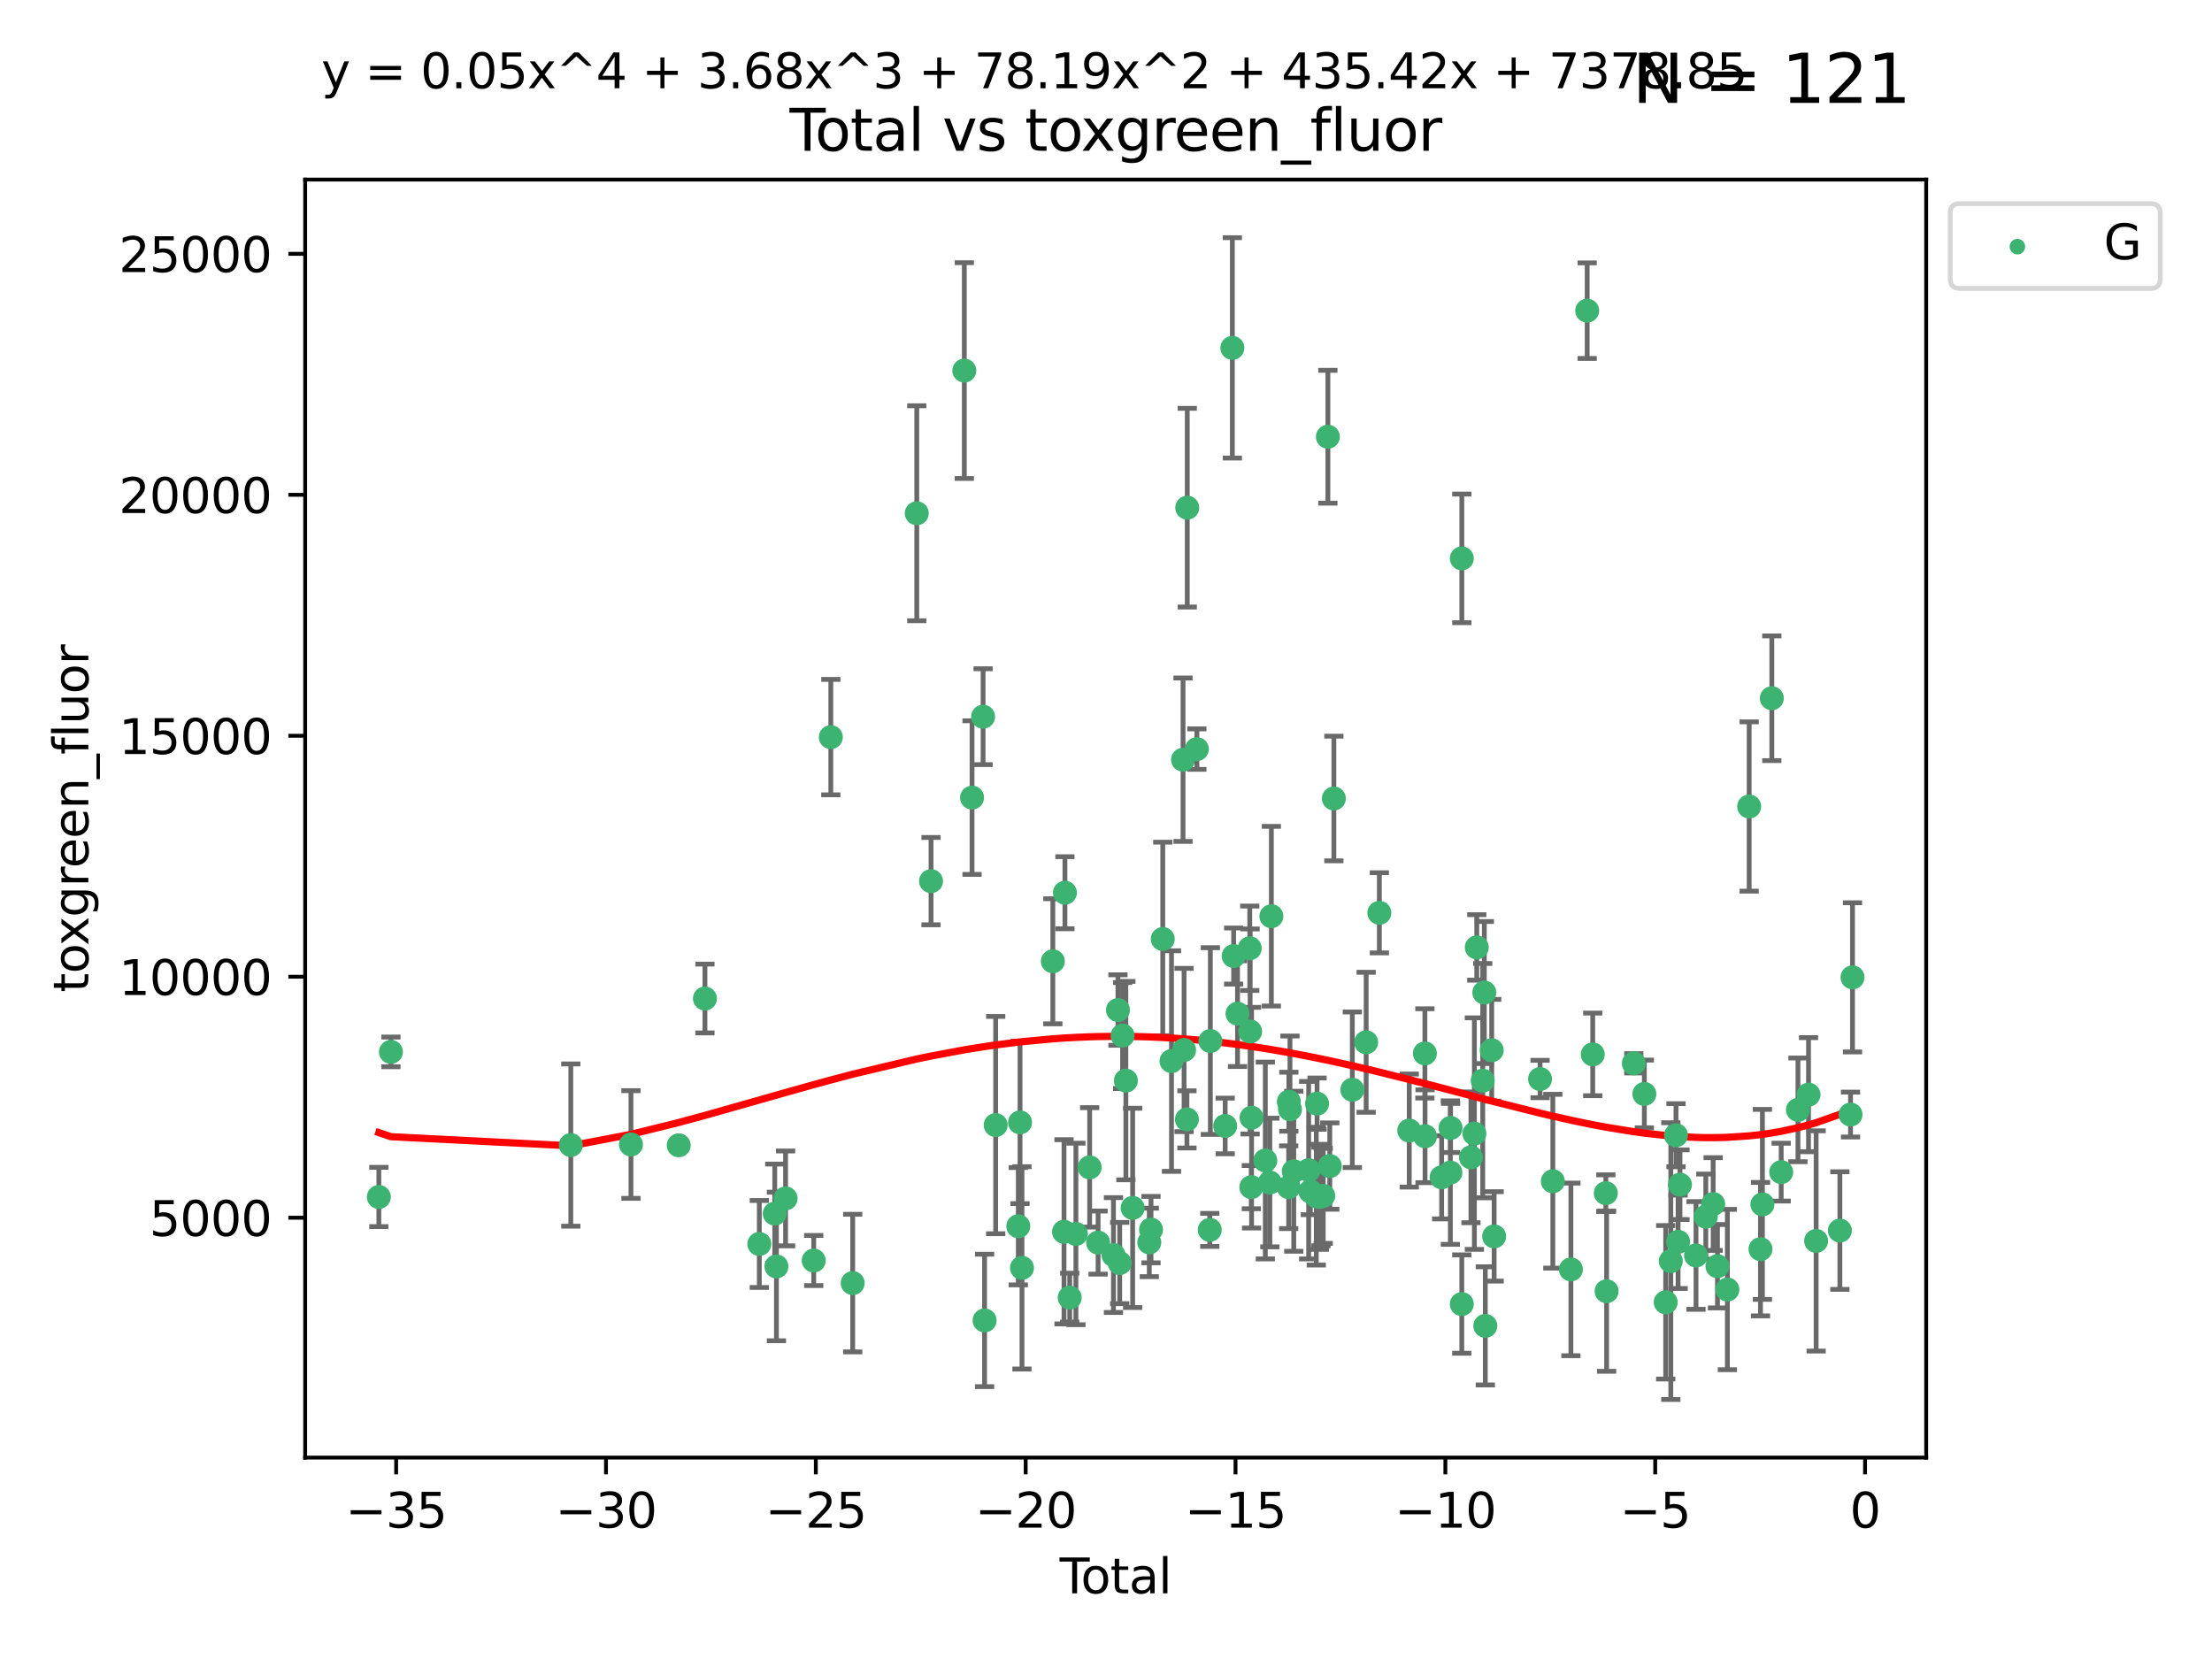 <?xml version="1.0" encoding="utf-8" standalone="no"?>
<!DOCTYPE svg PUBLIC "-//W3C//DTD SVG 1.1//EN"
  "http://www.w3.org/Graphics/SVG/1.1/DTD/svg11.dtd">
<svg xmlns:xlink="http://www.w3.org/1999/xlink" width="460.8pt" height="345.6pt" viewBox="0 0 460.8 345.6" xmlns="http://www.w3.org/2000/svg" version="1.1">
 <defs>
  <style type="text/css">*{stroke-linejoin: round; stroke-linecap: butt}</style>
 </defs>
 <g id="figure_1">
  <g id="patch_1">
   <path d="M 0 345.6 
L 460.8 345.6 
L 460.8 0 
L 0 0 
z
" style="fill: #ffffff"/>
  </g>
  <g id="axes_1">
   <g id="patch_2">
    <path d="M 63.571 303.64 
L 401.26 303.64 
L 401.26 37.411 
L 63.571 37.411 
z
" style="fill: #ffffff"/>
   </g>
   <g id="PathCollection_1">
    <defs>
     <path id="mdfdb1e203a" d="M 0 1.118 
C 0.297 1.118 0.581 1 0.791 0.791 
C 1 0.581 1.118 0.297 1.118 0 
C 1.118 -0.297 1 -0.581 0.791 -0.791 
C 0.581 -1 0.297 -1.118 0 -1.118 
C -0.297 -1.118 -0.581 -1 -0.791 -0.791 
C -1 -0.581 -1.118 -0.297 -1.118 0 
C -1.118 0.297 -1 0.581 -0.791 0.791 
C -0.581 1 -0.297 1.118 0 1.118 
z
" style="stroke: #3cb371"/>
    </defs>
    <g clip-path="url(#pc57fe181b4)">
     <use xlink:href="#mdfdb1e203a" x="78.921" y="249.353" style="fill: #3cb371; stroke: #3cb371"/>
     <use xlink:href="#mdfdb1e203a" x="81.436" y="219.129" style="fill: #3cb371; stroke: #3cb371"/>
     <use xlink:href="#mdfdb1e203a" x="118.911" y="238.536" style="fill: #3cb371; stroke: #3cb371"/>
     <use xlink:href="#mdfdb1e203a" x="131.443" y="238.421" style="fill: #3cb371; stroke: #3cb371"/>
     <use xlink:href="#mdfdb1e203a" x="141.394" y="238.585" style="fill: #3cb371; stroke: #3cb371"/>
     <use xlink:href="#mdfdb1e203a" x="146.852" y="208.01" style="fill: #3cb371; stroke: #3cb371"/>
     <use xlink:href="#mdfdb1e203a" x="158.179" y="259.143" style="fill: #3cb371; stroke: #3cb371"/>
     <use xlink:href="#mdfdb1e203a" x="161.396" y="252.816" style="fill: #3cb371; stroke: #3cb371"/>
     <use xlink:href="#mdfdb1e203a" x="161.744" y="263.827" style="fill: #3cb371; stroke: #3cb371"/>
     <use xlink:href="#mdfdb1e203a" x="163.65" y="249.654" style="fill: #3cb371; stroke: #3cb371"/>
     <use xlink:href="#mdfdb1e203a" x="169.515" y="262.593" style="fill: #3cb371; stroke: #3cb371"/>
     <use xlink:href="#mdfdb1e203a" x="173.076" y="153.555" style="fill: #3cb371; stroke: #3cb371"/>
     <use xlink:href="#mdfdb1e203a" x="177.633" y="267.289" style="fill: #3cb371; stroke: #3cb371"/>
     <use xlink:href="#mdfdb1e203a" x="190.981" y="106.922" style="fill: #3cb371; stroke: #3cb371"/>
     <use xlink:href="#mdfdb1e203a" x="193.95" y="183.556" style="fill: #3cb371; stroke: #3cb371"/>
     <use xlink:href="#mdfdb1e203a" x="200.884" y="77.199" style="fill: #3cb371; stroke: #3cb371"/>
     <use xlink:href="#mdfdb1e203a" x="202.498" y="166.153" style="fill: #3cb371; stroke: #3cb371"/>
     <use xlink:href="#mdfdb1e203a" x="204.795" y="149.299" style="fill: #3cb371; stroke: #3cb371"/>
     <use xlink:href="#mdfdb1e203a" x="205.105" y="275.066" style="fill: #3cb371; stroke: #3cb371"/>
     <use xlink:href="#mdfdb1e203a" x="207.419" y="234.375" style="fill: #3cb371; stroke: #3cb371"/>
     <use xlink:href="#mdfdb1e203a" x="212.13" y="255.444" style="fill: #3cb371; stroke: #3cb371"/>
     <use xlink:href="#mdfdb1e203a" x="212.49" y="233.815" style="fill: #3cb371; stroke: #3cb371"/>
     <use xlink:href="#mdfdb1e203a" x="212.896" y="264.117" style="fill: #3cb371; stroke: #3cb371"/>
     <use xlink:href="#mdfdb1e203a" x="219.325" y="200.255" style="fill: #3cb371; stroke: #3cb371"/>
     <use xlink:href="#mdfdb1e203a" x="221.656" y="256.605" style="fill: #3cb371; stroke: #3cb371"/>
     <use xlink:href="#mdfdb1e203a" x="221.845" y="185.97" style="fill: #3cb371; stroke: #3cb371"/>
     <use xlink:href="#mdfdb1e203a" x="222.842" y="270.321" style="fill: #3cb371; stroke: #3cb371"/>
     <use xlink:href="#mdfdb1e203a" x="224.13" y="257.055" style="fill: #3cb371; stroke: #3cb371"/>
     <use xlink:href="#mdfdb1e203a" x="226.995" y="243.181" style="fill: #3cb371; stroke: #3cb371"/>
     <use xlink:href="#mdfdb1e203a" x="228.755" y="258.851" style="fill: #3cb371; stroke: #3cb371"/>
     <use xlink:href="#mdfdb1e203a" x="231.955" y="261.45" style="fill: #3cb371; stroke: #3cb371"/>
     <use xlink:href="#mdfdb1e203a" x="232.89" y="210.406" style="fill: #3cb371; stroke: #3cb371"/>
     <use xlink:href="#mdfdb1e203a" x="233.256" y="263.114" style="fill: #3cb371; stroke: #3cb371"/>
     <use xlink:href="#mdfdb1e203a" x="233.856" y="215.726" style="fill: #3cb371; stroke: #3cb371"/>
     <use xlink:href="#mdfdb1e203a" x="234.542" y="225.113" style="fill: #3cb371; stroke: #3cb371"/>
     <use xlink:href="#mdfdb1e203a" x="235.951" y="251.624" style="fill: #3cb371; stroke: #3cb371"/>
     <use xlink:href="#mdfdb1e203a" x="239.419" y="258.816" style="fill: #3cb371; stroke: #3cb371"/>
     <use xlink:href="#mdfdb1e203a" x="239.777" y="256.149" style="fill: #3cb371; stroke: #3cb371"/>
     <use xlink:href="#mdfdb1e203a" x="242.225" y="195.611" style="fill: #3cb371; stroke: #3cb371"/>
     <use xlink:href="#mdfdb1e203a" x="244.047" y="221.042" style="fill: #3cb371; stroke: #3cb371"/>
     <use xlink:href="#mdfdb1e203a" x="246.45" y="158.26" style="fill: #3cb371; stroke: #3cb371"/>
     <use xlink:href="#mdfdb1e203a" x="246.666" y="218.735" style="fill: #3cb371; stroke: #3cb371"/>
     <use xlink:href="#mdfdb1e203a" x="247.258" y="233.192" style="fill: #3cb371; stroke: #3cb371"/>
     <use xlink:href="#mdfdb1e203a" x="247.327" y="105.759" style="fill: #3cb371; stroke: #3cb371"/>
     <use xlink:href="#mdfdb1e203a" x="249.331" y="156.055" style="fill: #3cb371; stroke: #3cb371"/>
     <use xlink:href="#mdfdb1e203a" x="252.015" y="256.21" style="fill: #3cb371; stroke: #3cb371"/>
     <use xlink:href="#mdfdb1e203a" x="252.14" y="216.868" style="fill: #3cb371; stroke: #3cb371"/>
     <use xlink:href="#mdfdb1e203a" x="255.228" y="234.556" style="fill: #3cb371; stroke: #3cb371"/>
     <use xlink:href="#mdfdb1e203a" x="256.722" y="72.468" style="fill: #3cb371; stroke: #3cb371"/>
     <use xlink:href="#mdfdb1e203a" x="256.992" y="199.16" style="fill: #3cb371; stroke: #3cb371"/>
     <use xlink:href="#mdfdb1e203a" x="257.8" y="211.162" style="fill: #3cb371; stroke: #3cb371"/>
     <use xlink:href="#mdfdb1e203a" x="260.346" y="197.543" style="fill: #3cb371; stroke: #3cb371"/>
     <use xlink:href="#mdfdb1e203a" x="260.424" y="214.874" style="fill: #3cb371; stroke: #3cb371"/>
     <use xlink:href="#mdfdb1e203a" x="260.674" y="247.302" style="fill: #3cb371; stroke: #3cb371"/>
     <use xlink:href="#mdfdb1e203a" x="260.725" y="232.832" style="fill: #3cb371; stroke: #3cb371"/>
     <use xlink:href="#mdfdb1e203a" x="263.59" y="241.755" style="fill: #3cb371; stroke: #3cb371"/>
     <use xlink:href="#mdfdb1e203a" x="264.531" y="246.344" style="fill: #3cb371; stroke: #3cb371"/>
     <use xlink:href="#mdfdb1e203a" x="264.848" y="190.864" style="fill: #3cb371; stroke: #3cb371"/>
     <use xlink:href="#mdfdb1e203a" x="268.454" y="247.316" style="fill: #3cb371; stroke: #3cb371"/>
     <use xlink:href="#mdfdb1e203a" x="268.495" y="229.507" style="fill: #3cb371; stroke: #3cb371"/>
     <use xlink:href="#mdfdb1e203a" x="268.724" y="231.081" style="fill: #3cb371; stroke: #3cb371"/>
     <use xlink:href="#mdfdb1e203a" x="269.513" y="243.994" style="fill: #3cb371; stroke: #3cb371"/>
     <use xlink:href="#mdfdb1e203a" x="272.62" y="243.766" style="fill: #3cb371; stroke: #3cb371"/>
     <use xlink:href="#mdfdb1e203a" x="272.967" y="248.186" style="fill: #3cb371; stroke: #3cb371"/>
     <use xlink:href="#mdfdb1e203a" x="274.207" y="249.185" style="fill: #3cb371; stroke: #3cb371"/>
     <use xlink:href="#mdfdb1e203a" x="274.369" y="229.909" style="fill: #3cb371; stroke: #3cb371"/>
     <use xlink:href="#mdfdb1e203a" x="274.862" y="249.325" style="fill: #3cb371; stroke: #3cb371"/>
     <use xlink:href="#mdfdb1e203a" x="275.184" y="249.249" style="fill: #3cb371; stroke: #3cb371"/>
     <use xlink:href="#mdfdb1e203a" x="275.652" y="249.12" style="fill: #3cb371; stroke: #3cb371"/>
     <use xlink:href="#mdfdb1e203a" x="276.624" y="90.981" style="fill: #3cb371; stroke: #3cb371"/>
     <use xlink:href="#mdfdb1e203a" x="277.017" y="242.914" style="fill: #3cb371; stroke: #3cb371"/>
     <use xlink:href="#mdfdb1e203a" x="277.871" y="166.341" style="fill: #3cb371; stroke: #3cb371"/>
     <use xlink:href="#mdfdb1e203a" x="281.711" y="227.018" style="fill: #3cb371; stroke: #3cb371"/>
     <use xlink:href="#mdfdb1e203a" x="284.595" y="217.127" style="fill: #3cb371; stroke: #3cb371"/>
     <use xlink:href="#mdfdb1e203a" x="287.344" y="190.157" style="fill: #3cb371; stroke: #3cb371"/>
     <use xlink:href="#mdfdb1e203a" x="293.574" y="235.517" style="fill: #3cb371; stroke: #3cb371"/>
     <use xlink:href="#mdfdb1e203a" x="296.833" y="219.444" style="fill: #3cb371; stroke: #3cb371"/>
     <use xlink:href="#mdfdb1e203a" x="296.866" y="236.698" style="fill: #3cb371; stroke: #3cb371"/>
     <use xlink:href="#mdfdb1e203a" x="300.32" y="245.255" style="fill: #3cb371; stroke: #3cb371"/>
     <use xlink:href="#mdfdb1e203a" x="302.137" y="244.269" style="fill: #3cb371; stroke: #3cb371"/>
     <use xlink:href="#mdfdb1e203a" x="302.182" y="234.974" style="fill: #3cb371; stroke: #3cb371"/>
     <use xlink:href="#mdfdb1e203a" x="304.519" y="271.663" style="fill: #3cb371; stroke: #3cb371"/>
     <use xlink:href="#mdfdb1e203a" x="304.524" y="116.323" style="fill: #3cb371; stroke: #3cb371"/>
     <use xlink:href="#mdfdb1e203a" x="306.425" y="241.091" style="fill: #3cb371; stroke: #3cb371"/>
     <use xlink:href="#mdfdb1e203a" x="307.142" y="236.151" style="fill: #3cb371; stroke: #3cb371"/>
     <use xlink:href="#mdfdb1e203a" x="307.64" y="197.366" style="fill: #3cb371; stroke: #3cb371"/>
     <use xlink:href="#mdfdb1e203a" x="308.879" y="225.118" style="fill: #3cb371; stroke: #3cb371"/>
     <use xlink:href="#mdfdb1e203a" x="309.211" y="206.766" style="fill: #3cb371; stroke: #3cb371"/>
     <use xlink:href="#mdfdb1e203a" x="309.418" y="276.204" style="fill: #3cb371; stroke: #3cb371"/>
     <use xlink:href="#mdfdb1e203a" x="310.752" y="218.787" style="fill: #3cb371; stroke: #3cb371"/>
     <use xlink:href="#mdfdb1e203a" x="311.259" y="257.562" style="fill: #3cb371; stroke: #3cb371"/>
     <use xlink:href="#mdfdb1e203a" x="320.823" y="224.776" style="fill: #3cb371; stroke: #3cb371"/>
     <use xlink:href="#mdfdb1e203a" x="323.482" y="246.072" style="fill: #3cb371; stroke: #3cb371"/>
     <use xlink:href="#mdfdb1e203a" x="327.249" y="264.439" style="fill: #3cb371; stroke: #3cb371"/>
     <use xlink:href="#mdfdb1e203a" x="330.639" y="64.717" style="fill: #3cb371; stroke: #3cb371"/>
     <use xlink:href="#mdfdb1e203a" x="331.796" y="219.646" style="fill: #3cb371; stroke: #3cb371"/>
     <use xlink:href="#mdfdb1e203a" x="334.519" y="248.555" style="fill: #3cb371; stroke: #3cb371"/>
     <use xlink:href="#mdfdb1e203a" x="334.685" y="268.984" style="fill: #3cb371; stroke: #3cb371"/>
     <use xlink:href="#mdfdb1e203a" x="340.354" y="221.514" style="fill: #3cb371; stroke: #3cb371"/>
     <use xlink:href="#mdfdb1e203a" x="342.548" y="227.888" style="fill: #3cb371; stroke: #3cb371"/>
     <use xlink:href="#mdfdb1e203a" x="346.996" y="271.288" style="fill: #3cb371; stroke: #3cb371"/>
     <use xlink:href="#mdfdb1e203a" x="348.058" y="262.713" style="fill: #3cb371; stroke: #3cb371"/>
     <use xlink:href="#mdfdb1e203a" x="349.14" y="236.491" style="fill: #3cb371; stroke: #3cb371"/>
     <use xlink:href="#mdfdb1e203a" x="349.578" y="258.69" style="fill: #3cb371; stroke: #3cb371"/>
     <use xlink:href="#mdfdb1e203a" x="349.972" y="246.79" style="fill: #3cb371; stroke: #3cb371"/>
     <use xlink:href="#mdfdb1e203a" x="353.31" y="261.534" style="fill: #3cb371; stroke: #3cb371"/>
     <use xlink:href="#mdfdb1e203a" x="355.35" y="253.448" style="fill: #3cb371; stroke: #3cb371"/>
     <use xlink:href="#mdfdb1e203a" x="356.882" y="250.824" style="fill: #3cb371; stroke: #3cb371"/>
     <use xlink:href="#mdfdb1e203a" x="357.784" y="263.775" style="fill: #3cb371; stroke: #3cb371"/>
     <use xlink:href="#mdfdb1e203a" x="359.846" y="268.634" style="fill: #3cb371; stroke: #3cb371"/>
     <use xlink:href="#mdfdb1e203a" x="364.385" y="168.007" style="fill: #3cb371; stroke: #3cb371"/>
     <use xlink:href="#mdfdb1e203a" x="366.743" y="260.22" style="fill: #3cb371; stroke: #3cb371"/>
     <use xlink:href="#mdfdb1e203a" x="367.143" y="250.897" style="fill: #3cb371; stroke: #3cb371"/>
     <use xlink:href="#mdfdb1e203a" x="369.104" y="145.458" style="fill: #3cb371; stroke: #3cb371"/>
     <use xlink:href="#mdfdb1e203a" x="371.055" y="244.179" style="fill: #3cb371; stroke: #3cb371"/>
     <use xlink:href="#mdfdb1e203a" x="374.548" y="231.202" style="fill: #3cb371; stroke: #3cb371"/>
     <use xlink:href="#mdfdb1e203a" x="376.749" y="228.038" style="fill: #3cb371; stroke: #3cb371"/>
     <use xlink:href="#mdfdb1e203a" x="378.334" y="258.508" style="fill: #3cb371; stroke: #3cb371"/>
     <use xlink:href="#mdfdb1e203a" x="383.282" y="256.35" style="fill: #3cb371; stroke: #3cb371"/>
     <use xlink:href="#mdfdb1e203a" x="385.498" y="232.183" style="fill: #3cb371; stroke: #3cb371"/>
     <use xlink:href="#mdfdb1e203a" x="385.911" y="203.599" style="fill: #3cb371; stroke: #3cb371"/>
    </g>
   </g>
   <g id="matplotlib.axis_1">
    <g id="xtick_1">
     <g id="line2d_1">
      <defs>
       <path id="md93912ffc3" d="M 0 0 
L 0 3.5 
" style="stroke: #000000; stroke-width: 0.8"/>
      </defs>
      <g>
       <use xlink:href="#md93912ffc3" x="82.525" y="303.64" style="stroke: #000000; stroke-width: 0.8"/>
      </g>
     </g>
     <g id="text_1">
      <!-- −35 -->
      <g transform="translate(71.972 318.238)scale(0.1 -0.1)">
       <defs>
        <path id="DejaVuSans-2212" d="M 678 2272 
L 4684 2272 
L 4684 1741 
L 678 1741 
L 678 2272 
z
" transform="scale(0.016)"/>
        <path id="DejaVuSans-33" d="M 2597 2516 
Q 3050 2419 3304 2112 
Q 3559 1806 3559 1356 
Q 3559 666 3084 287 
Q 2609 -91 1734 -91 
Q 1441 -91 1130 -33 
Q 819 25 488 141 
L 488 750 
Q 750 597 1062 519 
Q 1375 441 1716 441 
Q 2309 441 2620 675 
Q 2931 909 2931 1356 
Q 2931 1769 2642 2001 
Q 2353 2234 1838 2234 
L 1294 2234 
L 1294 2753 
L 1863 2753 
Q 2328 2753 2575 2939 
Q 2822 3125 2822 3475 
Q 2822 3834 2567 4026 
Q 2313 4219 1838 4219 
Q 1578 4219 1281 4162 
Q 984 4106 628 3988 
L 628 4550 
Q 988 4650 1302 4700 
Q 1616 4750 1894 4750 
Q 2613 4750 3031 4423 
Q 3450 4097 3450 3541 
Q 3450 3153 3228 2886 
Q 3006 2619 2597 2516 
z
" transform="scale(0.016)"/>
        <path id="DejaVuSans-35" d="M 691 4666 
L 3169 4666 
L 3169 4134 
L 1269 4134 
L 1269 2991 
Q 1406 3038 1543 3061 
Q 1681 3084 1819 3084 
Q 2600 3084 3056 2656 
Q 3513 2228 3513 1497 
Q 3513 744 3044 326 
Q 2575 -91 1722 -91 
Q 1428 -91 1123 -41 
Q 819 9 494 109 
L 494 744 
Q 775 591 1075 516 
Q 1375 441 1709 441 
Q 2250 441 2565 725 
Q 2881 1009 2881 1497 
Q 2881 1984 2565 2268 
Q 2250 2553 1709 2553 
Q 1456 2553 1204 2497 
Q 953 2441 691 2322 
L 691 4666 
z
" transform="scale(0.016)"/>
       </defs>
       <use xlink:href="#DejaVuSans-2212"/>
       <use xlink:href="#DejaVuSans-33" x="83.789"/>
       <use xlink:href="#DejaVuSans-35" x="147.412"/>
      </g>
     </g>
    </g>
    <g id="xtick_2">
     <g id="line2d_2">
      <g>
       <use xlink:href="#md93912ffc3" x="126.239" y="303.64" style="stroke: #000000; stroke-width: 0.8"/>
      </g>
     </g>
     <g id="text_2">
      <!-- −30 -->
      <g transform="translate(115.687 318.238)scale(0.1 -0.1)">
       <defs>
        <path id="DejaVuSans-30" d="M 2034 4250 
Q 1547 4250 1301 3770 
Q 1056 3291 1056 2328 
Q 1056 1369 1301 889 
Q 1547 409 2034 409 
Q 2525 409 2770 889 
Q 3016 1369 3016 2328 
Q 3016 3291 2770 3770 
Q 2525 4250 2034 4250 
z
M 2034 4750 
Q 2819 4750 3233 4129 
Q 3647 3509 3647 2328 
Q 3647 1150 3233 529 
Q 2819 -91 2034 -91 
Q 1250 -91 836 529 
Q 422 1150 422 2328 
Q 422 3509 836 4129 
Q 1250 4750 2034 4750 
z
" transform="scale(0.016)"/>
       </defs>
       <use xlink:href="#DejaVuSans-2212"/>
       <use xlink:href="#DejaVuSans-33" x="83.789"/>
       <use xlink:href="#DejaVuSans-30" x="147.412"/>
      </g>
     </g>
    </g>
    <g id="xtick_3">
     <g id="line2d_3">
      <g>
       <use xlink:href="#md93912ffc3" x="169.953" y="303.64" style="stroke: #000000; stroke-width: 0.8"/>
      </g>
     </g>
     <g id="text_3">
      <!-- −25 -->
      <g transform="translate(159.401 318.238)scale(0.1 -0.1)">
       <defs>
        <path id="DejaVuSans-32" d="M 1228 531 
L 3431 531 
L 3431 0 
L 469 0 
L 469 531 
Q 828 903 1448 1529 
Q 2069 2156 2228 2338 
Q 2531 2678 2651 2914 
Q 2772 3150 2772 3378 
Q 2772 3750 2511 3984 
Q 2250 4219 1831 4219 
Q 1534 4219 1204 4116 
Q 875 4013 500 3803 
L 500 4441 
Q 881 4594 1212 4672 
Q 1544 4750 1819 4750 
Q 2544 4750 2975 4387 
Q 3406 4025 3406 3419 
Q 3406 3131 3298 2873 
Q 3191 2616 2906 2266 
Q 2828 2175 2409 1742 
Q 1991 1309 1228 531 
z
" transform="scale(0.016)"/>
       </defs>
       <use xlink:href="#DejaVuSans-2212"/>
       <use xlink:href="#DejaVuSans-32" x="83.789"/>
       <use xlink:href="#DejaVuSans-35" x="147.412"/>
      </g>
     </g>
    </g>
    <g id="xtick_4">
     <g id="line2d_4">
      <g>
       <use xlink:href="#md93912ffc3" x="213.668" y="303.64" style="stroke: #000000; stroke-width: 0.8"/>
      </g>
     </g>
     <g id="text_4">
      <!-- −20 -->
      <g transform="translate(203.116 318.238)scale(0.1 -0.1)">
       <use xlink:href="#DejaVuSans-2212"/>
       <use xlink:href="#DejaVuSans-32" x="83.789"/>
       <use xlink:href="#DejaVuSans-30" x="147.412"/>
      </g>
     </g>
    </g>
    <g id="xtick_5">
     <g id="line2d_5">
      <g>
       <use xlink:href="#md93912ffc3" x="257.382" y="303.64" style="stroke: #000000; stroke-width: 0.8"/>
      </g>
     </g>
     <g id="text_5">
      <!-- −15 -->
      <g transform="translate(246.83 318.238)scale(0.1 -0.1)">
       <defs>
        <path id="DejaVuSans-31" d="M 794 531 
L 1825 531 
L 1825 4091 
L 703 3866 
L 703 4441 
L 1819 4666 
L 2450 4666 
L 2450 531 
L 3481 531 
L 3481 0 
L 794 0 
L 794 531 
z
" transform="scale(0.016)"/>
       </defs>
       <use xlink:href="#DejaVuSans-2212"/>
       <use xlink:href="#DejaVuSans-31" x="83.789"/>
       <use xlink:href="#DejaVuSans-35" x="147.412"/>
      </g>
     </g>
    </g>
    <g id="xtick_6">
     <g id="line2d_6">
      <g>
       <use xlink:href="#md93912ffc3" x="301.097" y="303.64" style="stroke: #000000; stroke-width: 0.8"/>
      </g>
     </g>
     <g id="text_6">
      <!-- −10 -->
      <g transform="translate(290.545 318.238)scale(0.1 -0.1)">
       <use xlink:href="#DejaVuSans-2212"/>
       <use xlink:href="#DejaVuSans-31" x="83.789"/>
       <use xlink:href="#DejaVuSans-30" x="147.412"/>
      </g>
     </g>
    </g>
    <g id="xtick_7">
     <g id="line2d_7">
      <g>
       <use xlink:href="#md93912ffc3" x="344.811" y="303.64" style="stroke: #000000; stroke-width: 0.8"/>
      </g>
     </g>
     <g id="text_7">
      <!-- −5 -->
      <g transform="translate(337.44 318.238)scale(0.1 -0.1)">
       <use xlink:href="#DejaVuSans-2212"/>
       <use xlink:href="#DejaVuSans-35" x="83.789"/>
      </g>
     </g>
    </g>
    <g id="xtick_8">
     <g id="line2d_8">
      <g>
       <use xlink:href="#md93912ffc3" x="388.526" y="303.64" style="stroke: #000000; stroke-width: 0.8"/>
      </g>
     </g>
     <g id="text_8">
      <!-- 0 -->
      <g transform="translate(385.345 318.238)scale(0.1 -0.1)">
       <use xlink:href="#DejaVuSans-30"/>
      </g>
     </g>
    </g>
    <g id="text_9">
     <!-- Total -->
     <g transform="translate(220.739 331.917)scale(0.1 -0.1)">
      <defs>
       <path id="DejaVuSans-54" d="M -19 4666 
L 3928 4666 
L 3928 4134 
L 2272 4134 
L 2272 0 
L 1638 0 
L 1638 4134 
L -19 4134 
L -19 4666 
z
" transform="scale(0.016)"/>
       <path id="DejaVuSans-6f" d="M 1959 3097 
Q 1497 3097 1228 2736 
Q 959 2375 959 1747 
Q 959 1119 1226 758 
Q 1494 397 1959 397 
Q 2419 397 2687 759 
Q 2956 1122 2956 1747 
Q 2956 2369 2687 2733 
Q 2419 3097 1959 3097 
z
M 1959 3584 
Q 2709 3584 3137 3096 
Q 3566 2609 3566 1747 
Q 3566 888 3137 398 
Q 2709 -91 1959 -91 
Q 1206 -91 779 398 
Q 353 888 353 1747 
Q 353 2609 779 3096 
Q 1206 3584 1959 3584 
z
" transform="scale(0.016)"/>
       <path id="DejaVuSans-74" d="M 1172 4494 
L 1172 3500 
L 2356 3500 
L 2356 3053 
L 1172 3053 
L 1172 1153 
Q 1172 725 1289 603 
Q 1406 481 1766 481 
L 2356 481 
L 2356 0 
L 1766 0 
Q 1100 0 847 248 
Q 594 497 594 1153 
L 594 3053 
L 172 3053 
L 172 3500 
L 594 3500 
L 594 4494 
L 1172 4494 
z
" transform="scale(0.016)"/>
       <path id="DejaVuSans-61" d="M 2194 1759 
Q 1497 1759 1228 1600 
Q 959 1441 959 1056 
Q 959 750 1161 570 
Q 1363 391 1709 391 
Q 2188 391 2477 730 
Q 2766 1069 2766 1631 
L 2766 1759 
L 2194 1759 
z
M 3341 1997 
L 3341 0 
L 2766 0 
L 2766 531 
Q 2569 213 2275 61 
Q 1981 -91 1556 -91 
Q 1019 -91 701 211 
Q 384 513 384 1019 
Q 384 1609 779 1909 
Q 1175 2209 1959 2209 
L 2766 2209 
L 2766 2266 
Q 2766 2663 2505 2880 
Q 2244 3097 1772 3097 
Q 1472 3097 1187 3025 
Q 903 2953 641 2809 
L 641 3341 
Q 956 3463 1253 3523 
Q 1550 3584 1831 3584 
Q 2591 3584 2966 3190 
Q 3341 2797 3341 1997 
z
" transform="scale(0.016)"/>
       <path id="DejaVuSans-6c" d="M 603 4863 
L 1178 4863 
L 1178 0 
L 603 0 
L 603 4863 
z
" transform="scale(0.016)"/>
      </defs>
      <use xlink:href="#DejaVuSans-54"/>
      <use xlink:href="#DejaVuSans-6f" x="44.084"/>
      <use xlink:href="#DejaVuSans-74" x="105.266"/>
      <use xlink:href="#DejaVuSans-61" x="144.475"/>
      <use xlink:href="#DejaVuSans-6c" x="205.754"/>
     </g>
    </g>
   </g>
   <g id="matplotlib.axis_2">
    <g id="ytick_1">
     <g id="line2d_9">
      <defs>
       <path id="mac163d9bac" d="M 0 0 
L -3.5 0 
" style="stroke: #000000; stroke-width: 0.8"/>
      </defs>
      <g>
       <use xlink:href="#mac163d9bac" x="63.571" y="253.673" style="stroke: #000000; stroke-width: 0.8"/>
      </g>
     </g>
     <g id="text_10">
      <!-- 5000 -->
      <g transform="translate(31.121 257.472)scale(0.1 -0.1)">
       <use xlink:href="#DejaVuSans-35"/>
       <use xlink:href="#DejaVuSans-30" x="63.623"/>
       <use xlink:href="#DejaVuSans-30" x="127.246"/>
       <use xlink:href="#DejaVuSans-30" x="190.869"/>
      </g>
     </g>
    </g>
    <g id="ytick_2">
     <g id="line2d_10">
      <g>
       <use xlink:href="#mac163d9bac" x="63.571" y="203.473" style="stroke: #000000; stroke-width: 0.8"/>
      </g>
     </g>
     <g id="text_11">
      <!-- 10000 -->
      <g transform="translate(24.759 207.272)scale(0.1 -0.1)">
       <use xlink:href="#DejaVuSans-31"/>
       <use xlink:href="#DejaVuSans-30" x="63.623"/>
       <use xlink:href="#DejaVuSans-30" x="127.246"/>
       <use xlink:href="#DejaVuSans-30" x="190.869"/>
       <use xlink:href="#DejaVuSans-30" x="254.492"/>
      </g>
     </g>
    </g>
    <g id="ytick_3">
     <g id="line2d_11">
      <g>
       <use xlink:href="#mac163d9bac" x="63.571" y="153.274" style="stroke: #000000; stroke-width: 0.8"/>
      </g>
     </g>
     <g id="text_12">
      <!-- 15000 -->
      <g transform="translate(24.759 157.073)scale(0.1 -0.1)">
       <use xlink:href="#DejaVuSans-31"/>
       <use xlink:href="#DejaVuSans-35" x="63.623"/>
       <use xlink:href="#DejaVuSans-30" x="127.246"/>
       <use xlink:href="#DejaVuSans-30" x="190.869"/>
       <use xlink:href="#DejaVuSans-30" x="254.492"/>
      </g>
     </g>
    </g>
    <g id="ytick_4">
     <g id="line2d_12">
      <g>
       <use xlink:href="#mac163d9bac" x="63.571" y="103.074" style="stroke: #000000; stroke-width: 0.8"/>
      </g>
     </g>
     <g id="text_13">
      <!-- 20000 -->
      <g transform="translate(24.759 106.873)scale(0.1 -0.1)">
       <use xlink:href="#DejaVuSans-32"/>
       <use xlink:href="#DejaVuSans-30" x="63.623"/>
       <use xlink:href="#DejaVuSans-30" x="127.246"/>
       <use xlink:href="#DejaVuSans-30" x="190.869"/>
       <use xlink:href="#DejaVuSans-30" x="254.492"/>
      </g>
     </g>
    </g>
    <g id="ytick_5">
     <g id="line2d_13">
      <g>
       <use xlink:href="#mac163d9bac" x="63.571" y="52.875" style="stroke: #000000; stroke-width: 0.8"/>
      </g>
     </g>
     <g id="text_14">
      <!-- 25000 -->
      <g transform="translate(24.759 56.674)scale(0.1 -0.1)">
       <use xlink:href="#DejaVuSans-32"/>
       <use xlink:href="#DejaVuSans-35" x="63.623"/>
       <use xlink:href="#DejaVuSans-30" x="127.246"/>
       <use xlink:href="#DejaVuSans-30" x="190.869"/>
       <use xlink:href="#DejaVuSans-30" x="254.492"/>
      </g>
     </g>
    </g>
    <g id="text_15">
     <!-- toxgreen_fluor -->
     <g transform="translate(18.401 206.72)rotate(-90)scale(0.1 -0.1)">
      <defs>
       <path id="DejaVuSans-78" d="M 3513 3500 
L 2247 1797 
L 3578 0 
L 2900 0 
L 1881 1375 
L 863 0 
L 184 0 
L 1544 1831 
L 300 3500 
L 978 3500 
L 1906 2253 
L 2834 3500 
L 3513 3500 
z
" transform="scale(0.016)"/>
       <path id="DejaVuSans-67" d="M 2906 1791 
Q 2906 2416 2648 2759 
Q 2391 3103 1925 3103 
Q 1463 3103 1205 2759 
Q 947 2416 947 1791 
Q 947 1169 1205 825 
Q 1463 481 1925 481 
Q 2391 481 2648 825 
Q 2906 1169 2906 1791 
z
M 3481 434 
Q 3481 -459 3084 -895 
Q 2688 -1331 1869 -1331 
Q 1566 -1331 1297 -1286 
Q 1028 -1241 775 -1147 
L 775 -588 
Q 1028 -725 1275 -790 
Q 1522 -856 1778 -856 
Q 2344 -856 2625 -561 
Q 2906 -266 2906 331 
L 2906 616 
Q 2728 306 2450 153 
Q 2172 0 1784 0 
Q 1141 0 747 490 
Q 353 981 353 1791 
Q 353 2603 747 3093 
Q 1141 3584 1784 3584 
Q 2172 3584 2450 3431 
Q 2728 3278 2906 2969 
L 2906 3500 
L 3481 3500 
L 3481 434 
z
" transform="scale(0.016)"/>
       <path id="DejaVuSans-72" d="M 2631 2963 
Q 2534 3019 2420 3045 
Q 2306 3072 2169 3072 
Q 1681 3072 1420 2755 
Q 1159 2438 1159 1844 
L 1159 0 
L 581 0 
L 581 3500 
L 1159 3500 
L 1159 2956 
Q 1341 3275 1631 3429 
Q 1922 3584 2338 3584 
Q 2397 3584 2469 3576 
Q 2541 3569 2628 3553 
L 2631 2963 
z
" transform="scale(0.016)"/>
       <path id="DejaVuSans-65" d="M 3597 1894 
L 3597 1613 
L 953 1613 
Q 991 1019 1311 708 
Q 1631 397 2203 397 
Q 2534 397 2845 478 
Q 3156 559 3463 722 
L 3463 178 
Q 3153 47 2828 -22 
Q 2503 -91 2169 -91 
Q 1331 -91 842 396 
Q 353 884 353 1716 
Q 353 2575 817 3079 
Q 1281 3584 2069 3584 
Q 2775 3584 3186 3129 
Q 3597 2675 3597 1894 
z
M 3022 2063 
Q 3016 2534 2758 2815 
Q 2500 3097 2075 3097 
Q 1594 3097 1305 2825 
Q 1016 2553 972 2059 
L 3022 2063 
z
" transform="scale(0.016)"/>
       <path id="DejaVuSans-6e" d="M 3513 2113 
L 3513 0 
L 2938 0 
L 2938 2094 
Q 2938 2591 2744 2837 
Q 2550 3084 2163 3084 
Q 1697 3084 1428 2787 
Q 1159 2491 1159 1978 
L 1159 0 
L 581 0 
L 581 3500 
L 1159 3500 
L 1159 2956 
Q 1366 3272 1645 3428 
Q 1925 3584 2291 3584 
Q 2894 3584 3203 3211 
Q 3513 2838 3513 2113 
z
" transform="scale(0.016)"/>
       <path id="DejaVuSans-5f" d="M 3263 -1063 
L 3263 -1509 
L -63 -1509 
L -63 -1063 
L 3263 -1063 
z
" transform="scale(0.016)"/>
       <path id="DejaVuSans-66" d="M 2375 4863 
L 2375 4384 
L 1825 4384 
Q 1516 4384 1395 4259 
Q 1275 4134 1275 3809 
L 1275 3500 
L 2222 3500 
L 2222 3053 
L 1275 3053 
L 1275 0 
L 697 0 
L 697 3053 
L 147 3053 
L 147 3500 
L 697 3500 
L 697 3744 
Q 697 4328 969 4595 
Q 1241 4863 1831 4863 
L 2375 4863 
z
" transform="scale(0.016)"/>
       <path id="DejaVuSans-75" d="M 544 1381 
L 544 3500 
L 1119 3500 
L 1119 1403 
Q 1119 906 1312 657 
Q 1506 409 1894 409 
Q 2359 409 2629 706 
Q 2900 1003 2900 1516 
L 2900 3500 
L 3475 3500 
L 3475 0 
L 2900 0 
L 2900 538 
Q 2691 219 2414 64 
Q 2138 -91 1772 -91 
Q 1169 -91 856 284 
Q 544 659 544 1381 
z
M 1991 3584 
L 1991 3584 
z
" transform="scale(0.016)"/>
      </defs>
      <use xlink:href="#DejaVuSans-74"/>
      <use xlink:href="#DejaVuSans-6f" x="39.209"/>
      <use xlink:href="#DejaVuSans-78" x="97.266"/>
      <use xlink:href="#DejaVuSans-67" x="156.445"/>
      <use xlink:href="#DejaVuSans-72" x="219.922"/>
      <use xlink:href="#DejaVuSans-65" x="258.785"/>
      <use xlink:href="#DejaVuSans-65" x="320.309"/>
      <use xlink:href="#DejaVuSans-6e" x="381.832"/>
      <use xlink:href="#DejaVuSans-5f" x="445.211"/>
      <use xlink:href="#DejaVuSans-66" x="495.211"/>
      <use xlink:href="#DejaVuSans-6c" x="530.416"/>
      <use xlink:href="#DejaVuSans-75" x="558.199"/>
      <use xlink:href="#DejaVuSans-6f" x="621.578"/>
      <use xlink:href="#DejaVuSans-72" x="682.76"/>
     </g>
    </g>
   </g>
   <g id="LineCollection_1">
    <path d="M 78.921 255.526 
L 78.921 243.18 
" clip-path="url(#pc57fe181b4)" style="fill: none; stroke: #696969"/>
    <path d="M 81.436 222.222 
L 81.436 216.037 
" clip-path="url(#pc57fe181b4)" style="fill: none; stroke: #696969"/>
    <path d="M 118.911 255.436 
L 118.911 221.637 
" clip-path="url(#pc57fe181b4)" style="fill: none; stroke: #696969"/>
    <path d="M 131.443 249.635 
L 131.443 227.207 
" clip-path="url(#pc57fe181b4)" style="fill: none; stroke: #696969"/>
    <path d="M 141.394 239.437 
L 141.394 237.732 
" clip-path="url(#pc57fe181b4)" style="fill: none; stroke: #696969"/>
    <path d="M 146.852 215.176 
L 146.852 200.843 
" clip-path="url(#pc57fe181b4)" style="fill: none; stroke: #696969"/>
    <path d="M 158.179 268.201 
L 158.179 250.085 
" clip-path="url(#pc57fe181b4)" style="fill: none; stroke: #696969"/>
    <path d="M 161.396 263.131 
L 161.396 242.501 
" clip-path="url(#pc57fe181b4)" style="fill: none; stroke: #696969"/>
    <path d="M 161.744 279.302 
L 161.744 248.352 
" clip-path="url(#pc57fe181b4)" style="fill: none; stroke: #696969"/>
    <path d="M 163.65 259.534 
L 163.65 239.774 
" clip-path="url(#pc57fe181b4)" style="fill: none; stroke: #696969"/>
    <path d="M 169.515 267.815 
L 169.515 257.37 
" clip-path="url(#pc57fe181b4)" style="fill: none; stroke: #696969"/>
    <path d="M 173.076 165.577 
L 173.076 141.533 
" clip-path="url(#pc57fe181b4)" style="fill: none; stroke: #696969"/>
    <path d="M 177.633 281.626 
L 177.633 252.951 
" clip-path="url(#pc57fe181b4)" style="fill: none; stroke: #696969"/>
    <path d="M 190.981 129.316 
L 190.981 84.528 
" clip-path="url(#pc57fe181b4)" style="fill: none; stroke: #696969"/>
    <path d="M 193.95 192.652 
L 193.95 174.46 
" clip-path="url(#pc57fe181b4)" style="fill: none; stroke: #696969"/>
    <path d="M 200.884 99.673 
L 200.884 54.725 
" clip-path="url(#pc57fe181b4)" style="fill: none; stroke: #696969"/>
    <path d="M 202.498 182.154 
L 202.498 150.152 
" clip-path="url(#pc57fe181b4)" style="fill: none; stroke: #696969"/>
    <path d="M 204.795 159.287 
L 204.795 139.311 
" clip-path="url(#pc57fe181b4)" style="fill: none; stroke: #696969"/>
    <path d="M 205.105 288.858 
L 205.105 261.274 
" clip-path="url(#pc57fe181b4)" style="fill: none; stroke: #696969"/>
    <path d="M 207.419 257.008 
L 207.419 211.742 
" clip-path="url(#pc57fe181b4)" style="fill: none; stroke: #696969"/>
    <path d="M 212.13 267.664 
L 212.13 243.224 
" clip-path="url(#pc57fe181b4)" style="fill: none; stroke: #696969"/>
    <path d="M 212.49 250.733 
L 212.49 216.898 
" clip-path="url(#pc57fe181b4)" style="fill: none; stroke: #696969"/>
    <path d="M 212.896 285.194 
L 212.896 243.041 
" clip-path="url(#pc57fe181b4)" style="fill: none; stroke: #696969"/>
    <path d="M 219.325 213.283 
L 219.325 187.227 
" clip-path="url(#pc57fe181b4)" style="fill: none; stroke: #696969"/>
    <path d="M 221.656 275.794 
L 221.656 237.417 
" clip-path="url(#pc57fe181b4)" style="fill: none; stroke: #696969"/>
    <path d="M 221.845 193.478 
L 221.845 178.461 
" clip-path="url(#pc57fe181b4)" style="fill: none; stroke: #696969"/>
    <path d="M 222.842 275.408 
L 222.842 265.233 
" clip-path="url(#pc57fe181b4)" style="fill: none; stroke: #696969"/>
    <path d="M 224.13 275.96 
L 224.13 238.15 
" clip-path="url(#pc57fe181b4)" style="fill: none; stroke: #696969"/>
    <path d="M 226.995 255.617 
L 226.995 230.744 
" clip-path="url(#pc57fe181b4)" style="fill: none; stroke: #696969"/>
    <path d="M 228.755 265.424 
L 228.755 252.278 
" clip-path="url(#pc57fe181b4)" style="fill: none; stroke: #696969"/>
    <path d="M 231.955 273.409 
L 231.955 249.491 
" clip-path="url(#pc57fe181b4)" style="fill: none; stroke: #696969"/>
    <path d="M 232.89 217.747 
L 232.89 203.065 
" clip-path="url(#pc57fe181b4)" style="fill: none; stroke: #696969"/>
    <path d="M 233.256 271.577 
L 233.256 254.652 
" clip-path="url(#pc57fe181b4)" style="fill: none; stroke: #696969"/>
    <path d="M 233.856 226.763 
L 233.856 204.688 
" clip-path="url(#pc57fe181b4)" style="fill: none; stroke: #696969"/>
    <path d="M 234.542 245.782 
L 234.542 204.443 
" clip-path="url(#pc57fe181b4)" style="fill: none; stroke: #696969"/>
    <path d="M 235.951 272.382 
L 235.951 230.867 
" clip-path="url(#pc57fe181b4)" style="fill: none; stroke: #696969"/>
    <path d="M 239.419 265.949 
L 239.419 251.682 
" clip-path="url(#pc57fe181b4)" style="fill: none; stroke: #696969"/>
    <path d="M 239.777 263.069 
L 239.777 249.228 
" clip-path="url(#pc57fe181b4)" style="fill: none; stroke: #696969"/>
    <path d="M 242.225 215.778 
L 242.225 175.443 
" clip-path="url(#pc57fe181b4)" style="fill: none; stroke: #696969"/>
    <path d="M 244.047 244.017 
L 244.047 198.067 
" clip-path="url(#pc57fe181b4)" style="fill: none; stroke: #696969"/>
    <path d="M 246.45 175.282 
L 246.45 141.238 
" clip-path="url(#pc57fe181b4)" style="fill: none; stroke: #696969"/>
    <path d="M 246.666 235.736 
L 246.666 201.734 
" clip-path="url(#pc57fe181b4)" style="fill: none; stroke: #696969"/>
    <path d="M 247.258 239.146 
L 247.258 227.238 
" clip-path="url(#pc57fe181b4)" style="fill: none; stroke: #696969"/>
    <path d="M 247.327 126.456 
L 247.327 85.062 
" clip-path="url(#pc57fe181b4)" style="fill: none; stroke: #696969"/>
    <path d="M 249.331 160.268 
L 249.331 151.843 
" clip-path="url(#pc57fe181b4)" style="fill: none; stroke: #696969"/>
    <path d="M 252.015 259.648 
L 252.015 252.773 
" clip-path="url(#pc57fe181b4)" style="fill: none; stroke: #696969"/>
    <path d="M 252.14 236.317 
L 252.14 197.418 
" clip-path="url(#pc57fe181b4)" style="fill: none; stroke: #696969"/>
    <path d="M 255.228 240.354 
L 255.228 228.758 
" clip-path="url(#pc57fe181b4)" style="fill: none; stroke: #696969"/>
    <path d="M 256.722 95.424 
L 256.722 49.513 
" clip-path="url(#pc57fe181b4)" style="fill: none; stroke: #696969"/>
    <path d="M 256.992 205 
L 256.992 193.32 
" clip-path="url(#pc57fe181b4)" style="fill: none; stroke: #696969"/>
    <path d="M 257.8 222.177 
L 257.8 200.148 
" clip-path="url(#pc57fe181b4)" style="fill: none; stroke: #696969"/>
    <path d="M 260.346 206.335 
L 260.346 188.751 
" clip-path="url(#pc57fe181b4)" style="fill: none; stroke: #696969"/>
    <path d="M 260.424 236.228 
L 260.424 193.519 
" clip-path="url(#pc57fe181b4)" style="fill: none; stroke: #696969"/>
    <path d="M 260.674 251.801 
L 260.674 242.802 
" clip-path="url(#pc57fe181b4)" style="fill: none; stroke: #696969"/>
    <path d="M 260.725 255.818 
L 260.725 209.847 
" clip-path="url(#pc57fe181b4)" style="fill: none; stroke: #696969"/>
    <path d="M 263.59 262.252 
L 263.59 221.258 
" clip-path="url(#pc57fe181b4)" style="fill: none; stroke: #696969"/>
    <path d="M 264.531 259.745 
L 264.531 232.942 
" clip-path="url(#pc57fe181b4)" style="fill: none; stroke: #696969"/>
    <path d="M 264.848 209.576 
L 264.848 172.153 
" clip-path="url(#pc57fe181b4)" style="fill: none; stroke: #696969"/>
    <path d="M 268.454 255.934 
L 268.454 238.697 
" clip-path="url(#pc57fe181b4)" style="fill: none; stroke: #696969"/>
    <path d="M 268.495 235.652 
L 268.495 223.362 
" clip-path="url(#pc57fe181b4)" style="fill: none; stroke: #696969"/>
    <path d="M 268.724 246.342 
L 268.724 215.821 
" clip-path="url(#pc57fe181b4)" style="fill: none; stroke: #696969"/>
    <path d="M 269.513 260.663 
L 269.513 227.324 
" clip-path="url(#pc57fe181b4)" style="fill: none; stroke: #696969"/>
    <path d="M 272.62 262.253 
L 272.62 225.28 
" clip-path="url(#pc57fe181b4)" style="fill: none; stroke: #696969"/>
    <path d="M 272.967 253.042 
L 272.967 243.331 
" clip-path="url(#pc57fe181b4)" style="fill: none; stroke: #696969"/>
    <path d="M 274.207 263.534 
L 274.207 234.835 
" clip-path="url(#pc57fe181b4)" style="fill: none; stroke: #696969"/>
    <path d="M 274.369 235.245 
L 274.369 224.573 
" clip-path="url(#pc57fe181b4)" style="fill: none; stroke: #696969"/>
    <path d="M 274.862 260.27 
L 274.862 238.38 
" clip-path="url(#pc57fe181b4)" style="fill: none; stroke: #696969"/>
    <path d="M 275.184 259.513 
L 275.184 238.985 
" clip-path="url(#pc57fe181b4)" style="fill: none; stroke: #696969"/>
    <path d="M 275.652 259.017 
L 275.652 239.223 
" clip-path="url(#pc57fe181b4)" style="fill: none; stroke: #696969"/>
    <path d="M 276.624 104.82 
L 276.624 77.143 
" clip-path="url(#pc57fe181b4)" style="fill: none; stroke: #696969"/>
    <path d="M 277.017 251.906 
L 277.017 233.922 
" clip-path="url(#pc57fe181b4)" style="fill: none; stroke: #696969"/>
    <path d="M 277.871 179.324 
L 277.871 153.359 
" clip-path="url(#pc57fe181b4)" style="fill: none; stroke: #696969"/>
    <path d="M 281.711 243.216 
L 281.711 210.82 
" clip-path="url(#pc57fe181b4)" style="fill: none; stroke: #696969"/>
    <path d="M 284.595 231.711 
L 284.595 202.543 
" clip-path="url(#pc57fe181b4)" style="fill: none; stroke: #696969"/>
    <path d="M 287.344 198.51 
L 287.344 181.804 
" clip-path="url(#pc57fe181b4)" style="fill: none; stroke: #696969"/>
    <path d="M 293.574 247.292 
L 293.574 223.741 
" clip-path="url(#pc57fe181b4)" style="fill: none; stroke: #696969"/>
    <path d="M 296.833 228.742 
L 296.833 210.146 
" clip-path="url(#pc57fe181b4)" style="fill: none; stroke: #696969"/>
    <path d="M 296.866 246.368 
L 296.866 227.029 
" clip-path="url(#pc57fe181b4)" style="fill: none; stroke: #696969"/>
    <path d="M 300.32 253.921 
L 300.32 236.589 
" clip-path="url(#pc57fe181b4)" style="fill: none; stroke: #696969"/>
    <path d="M 302.137 259.218 
L 302.137 229.321 
" clip-path="url(#pc57fe181b4)" style="fill: none; stroke: #696969"/>
    <path d="M 302.182 240.09 
L 302.182 229.859 
" clip-path="url(#pc57fe181b4)" style="fill: none; stroke: #696969"/>
    <path d="M 304.519 281.909 
L 304.519 261.417 
" clip-path="url(#pc57fe181b4)" style="fill: none; stroke: #696969"/>
    <path d="M 304.524 129.721 
L 304.524 102.925 
" clip-path="url(#pc57fe181b4)" style="fill: none; stroke: #696969"/>
    <path d="M 306.425 254.713 
L 306.425 227.47 
" clip-path="url(#pc57fe181b4)" style="fill: none; stroke: #696969"/>
    <path d="M 307.142 260.269 
L 307.142 212.034 
" clip-path="url(#pc57fe181b4)" style="fill: none; stroke: #696969"/>
    <path d="M 307.64 204.189 
L 307.64 190.542 
" clip-path="url(#pc57fe181b4)" style="fill: none; stroke: #696969"/>
    <path d="M 308.879 249.52 
L 308.879 200.715 
" clip-path="url(#pc57fe181b4)" style="fill: none; stroke: #696969"/>
    <path d="M 309.211 221.558 
L 309.211 191.973 
" clip-path="url(#pc57fe181b4)" style="fill: none; stroke: #696969"/>
    <path d="M 309.418 288.51 
L 309.418 263.898 
" clip-path="url(#pc57fe181b4)" style="fill: none; stroke: #696969"/>
    <path d="M 310.752 229.384 
L 310.752 208.19 
" clip-path="url(#pc57fe181b4)" style="fill: none; stroke: #696969"/>
    <path d="M 311.259 266.877 
L 311.259 248.247 
" clip-path="url(#pc57fe181b4)" style="fill: none; stroke: #696969"/>
    <path d="M 320.823 228.671 
L 320.823 220.88 
" clip-path="url(#pc57fe181b4)" style="fill: none; stroke: #696969"/>
    <path d="M 323.482 264.177 
L 323.482 227.968 
" clip-path="url(#pc57fe181b4)" style="fill: none; stroke: #696969"/>
    <path d="M 327.249 282.417 
L 327.249 246.461 
" clip-path="url(#pc57fe181b4)" style="fill: none; stroke: #696969"/>
    <path d="M 330.639 74.673 
L 330.639 54.761 
" clip-path="url(#pc57fe181b4)" style="fill: none; stroke: #696969"/>
    <path d="M 331.796 228.256 
L 331.796 211.037 
" clip-path="url(#pc57fe181b4)" style="fill: none; stroke: #696969"/>
    <path d="M 334.519 252.371 
L 334.519 244.739 
" clip-path="url(#pc57fe181b4)" style="fill: none; stroke: #696969"/>
    <path d="M 334.685 285.669 
L 334.685 252.299 
" clip-path="url(#pc57fe181b4)" style="fill: none; stroke: #696969"/>
    <path d="M 340.354 223.526 
L 340.354 219.501 
" clip-path="url(#pc57fe181b4)" style="fill: none; stroke: #696969"/>
    <path d="M 342.548 234.941 
L 342.548 220.834 
" clip-path="url(#pc57fe181b4)" style="fill: none; stroke: #696969"/>
    <path d="M 346.996 287.278 
L 346.996 255.298 
" clip-path="url(#pc57fe181b4)" style="fill: none; stroke: #696969"/>
    <path d="M 348.058 291.539 
L 348.058 233.887 
" clip-path="url(#pc57fe181b4)" style="fill: none; stroke: #696969"/>
    <path d="M 349.14 243.065 
L 349.14 229.917 
" clip-path="url(#pc57fe181b4)" style="fill: none; stroke: #696969"/>
    <path d="M 349.578 268.413 
L 349.578 248.967 
" clip-path="url(#pc57fe181b4)" style="fill: none; stroke: #696969"/>
    <path d="M 349.972 254.047 
L 349.972 239.534 
" clip-path="url(#pc57fe181b4)" style="fill: none; stroke: #696969"/>
    <path d="M 353.31 272.758 
L 353.31 250.31 
" clip-path="url(#pc57fe181b4)" style="fill: none; stroke: #696969"/>
    <path d="M 355.35 262.327 
L 355.35 244.57 
" clip-path="url(#pc57fe181b4)" style="fill: none; stroke: #696969"/>
    <path d="M 356.882 260.485 
L 356.882 241.164 
" clip-path="url(#pc57fe181b4)" style="fill: none; stroke: #696969"/>
    <path d="M 357.784 272.463 
L 357.784 255.087 
" clip-path="url(#pc57fe181b4)" style="fill: none; stroke: #696969"/>
    <path d="M 359.846 285.336 
L 359.846 251.931 
" clip-path="url(#pc57fe181b4)" style="fill: none; stroke: #696969"/>
    <path d="M 364.385 185.637 
L 364.385 150.377 
" clip-path="url(#pc57fe181b4)" style="fill: none; stroke: #696969"/>
    <path d="M 366.743 274.121 
L 366.743 246.318 
" clip-path="url(#pc57fe181b4)" style="fill: none; stroke: #696969"/>
    <path d="M 367.143 270.686 
L 367.143 231.107 
" clip-path="url(#pc57fe181b4)" style="fill: none; stroke: #696969"/>
    <path d="M 369.104 158.446 
L 369.104 132.469 
" clip-path="url(#pc57fe181b4)" style="fill: none; stroke: #696969"/>
    <path d="M 371.055 250.206 
L 371.055 238.152 
" clip-path="url(#pc57fe181b4)" style="fill: none; stroke: #696969"/>
    <path d="M 374.548 242.005 
L 374.548 220.4 
" clip-path="url(#pc57fe181b4)" style="fill: none; stroke: #696969"/>
    <path d="M 376.749 239.921 
L 376.749 216.156 
" clip-path="url(#pc57fe181b4)" style="fill: none; stroke: #696969"/>
    <path d="M 378.334 281.451 
L 378.334 235.565 
" clip-path="url(#pc57fe181b4)" style="fill: none; stroke: #696969"/>
    <path d="M 383.282 268.599 
L 383.282 244.101 
" clip-path="url(#pc57fe181b4)" style="fill: none; stroke: #696969"/>
    <path d="M 385.498 236.859 
L 385.498 227.507 
" clip-path="url(#pc57fe181b4)" style="fill: none; stroke: #696969"/>
    <path d="M 385.911 219.135 
L 385.911 188.063 
" clip-path="url(#pc57fe181b4)" style="fill: none; stroke: #696969"/>
   </g>
   <g id="line2d_14">
    <defs>
     <path id="m5209633add" d="M 2 0 
L -2 -0 
" style="stroke: #696969"/>
    </defs>
    <g clip-path="url(#pc57fe181b4)">
     <use xlink:href="#m5209633add" x="78.921" y="255.526" style="fill: #696969; stroke: #696969"/>
     <use xlink:href="#m5209633add" x="81.436" y="222.222" style="fill: #696969; stroke: #696969"/>
     <use xlink:href="#m5209633add" x="118.911" y="255.436" style="fill: #696969; stroke: #696969"/>
     <use xlink:href="#m5209633add" x="131.443" y="249.635" style="fill: #696969; stroke: #696969"/>
     <use xlink:href="#m5209633add" x="141.394" y="239.437" style="fill: #696969; stroke: #696969"/>
     <use xlink:href="#m5209633add" x="146.852" y="215.176" style="fill: #696969; stroke: #696969"/>
     <use xlink:href="#m5209633add" x="158.179" y="268.201" style="fill: #696969; stroke: #696969"/>
     <use xlink:href="#m5209633add" x="161.396" y="263.131" style="fill: #696969; stroke: #696969"/>
     <use xlink:href="#m5209633add" x="161.744" y="279.302" style="fill: #696969; stroke: #696969"/>
     <use xlink:href="#m5209633add" x="163.65" y="259.534" style="fill: #696969; stroke: #696969"/>
     <use xlink:href="#m5209633add" x="169.515" y="267.815" style="fill: #696969; stroke: #696969"/>
     <use xlink:href="#m5209633add" x="173.076" y="165.577" style="fill: #696969; stroke: #696969"/>
     <use xlink:href="#m5209633add" x="177.633" y="281.626" style="fill: #696969; stroke: #696969"/>
     <use xlink:href="#m5209633add" x="190.981" y="129.316" style="fill: #696969; stroke: #696969"/>
     <use xlink:href="#m5209633add" x="193.95" y="192.652" style="fill: #696969; stroke: #696969"/>
     <use xlink:href="#m5209633add" x="200.884" y="99.673" style="fill: #696969; stroke: #696969"/>
     <use xlink:href="#m5209633add" x="202.498" y="182.154" style="fill: #696969; stroke: #696969"/>
     <use xlink:href="#m5209633add" x="204.795" y="159.287" style="fill: #696969; stroke: #696969"/>
     <use xlink:href="#m5209633add" x="205.105" y="288.858" style="fill: #696969; stroke: #696969"/>
     <use xlink:href="#m5209633add" x="207.419" y="257.008" style="fill: #696969; stroke: #696969"/>
     <use xlink:href="#m5209633add" x="212.13" y="267.664" style="fill: #696969; stroke: #696969"/>
     <use xlink:href="#m5209633add" x="212.49" y="250.733" style="fill: #696969; stroke: #696969"/>
     <use xlink:href="#m5209633add" x="212.896" y="285.194" style="fill: #696969; stroke: #696969"/>
     <use xlink:href="#m5209633add" x="219.325" y="213.283" style="fill: #696969; stroke: #696969"/>
     <use xlink:href="#m5209633add" x="221.656" y="275.794" style="fill: #696969; stroke: #696969"/>
     <use xlink:href="#m5209633add" x="221.845" y="193.478" style="fill: #696969; stroke: #696969"/>
     <use xlink:href="#m5209633add" x="222.842" y="275.408" style="fill: #696969; stroke: #696969"/>
     <use xlink:href="#m5209633add" x="224.13" y="275.96" style="fill: #696969; stroke: #696969"/>
     <use xlink:href="#m5209633add" x="226.995" y="255.617" style="fill: #696969; stroke: #696969"/>
     <use xlink:href="#m5209633add" x="228.755" y="265.424" style="fill: #696969; stroke: #696969"/>
     <use xlink:href="#m5209633add" x="231.955" y="273.409" style="fill: #696969; stroke: #696969"/>
     <use xlink:href="#m5209633add" x="232.89" y="217.747" style="fill: #696969; stroke: #696969"/>
     <use xlink:href="#m5209633add" x="233.256" y="271.577" style="fill: #696969; stroke: #696969"/>
     <use xlink:href="#m5209633add" x="233.856" y="226.763" style="fill: #696969; stroke: #696969"/>
     <use xlink:href="#m5209633add" x="234.542" y="245.782" style="fill: #696969; stroke: #696969"/>
     <use xlink:href="#m5209633add" x="235.951" y="272.382" style="fill: #696969; stroke: #696969"/>
     <use xlink:href="#m5209633add" x="239.419" y="265.949" style="fill: #696969; stroke: #696969"/>
     <use xlink:href="#m5209633add" x="239.777" y="263.069" style="fill: #696969; stroke: #696969"/>
     <use xlink:href="#m5209633add" x="242.225" y="215.778" style="fill: #696969; stroke: #696969"/>
     <use xlink:href="#m5209633add" x="244.047" y="244.017" style="fill: #696969; stroke: #696969"/>
     <use xlink:href="#m5209633add" x="246.45" y="175.282" style="fill: #696969; stroke: #696969"/>
     <use xlink:href="#m5209633add" x="246.666" y="235.736" style="fill: #696969; stroke: #696969"/>
     <use xlink:href="#m5209633add" x="247.258" y="239.146" style="fill: #696969; stroke: #696969"/>
     <use xlink:href="#m5209633add" x="247.327" y="126.456" style="fill: #696969; stroke: #696969"/>
     <use xlink:href="#m5209633add" x="249.331" y="160.268" style="fill: #696969; stroke: #696969"/>
     <use xlink:href="#m5209633add" x="252.015" y="259.648" style="fill: #696969; stroke: #696969"/>
     <use xlink:href="#m5209633add" x="252.14" y="236.317" style="fill: #696969; stroke: #696969"/>
     <use xlink:href="#m5209633add" x="255.228" y="240.354" style="fill: #696969; stroke: #696969"/>
     <use xlink:href="#m5209633add" x="256.722" y="95.424" style="fill: #696969; stroke: #696969"/>
     <use xlink:href="#m5209633add" x="256.992" y="205" style="fill: #696969; stroke: #696969"/>
     <use xlink:href="#m5209633add" x="257.8" y="222.177" style="fill: #696969; stroke: #696969"/>
     <use xlink:href="#m5209633add" x="260.346" y="206.335" style="fill: #696969; stroke: #696969"/>
     <use xlink:href="#m5209633add" x="260.424" y="236.228" style="fill: #696969; stroke: #696969"/>
     <use xlink:href="#m5209633add" x="260.674" y="251.801" style="fill: #696969; stroke: #696969"/>
     <use xlink:href="#m5209633add" x="260.725" y="255.818" style="fill: #696969; stroke: #696969"/>
     <use xlink:href="#m5209633add" x="263.59" y="262.252" style="fill: #696969; stroke: #696969"/>
     <use xlink:href="#m5209633add" x="264.531" y="259.745" style="fill: #696969; stroke: #696969"/>
     <use xlink:href="#m5209633add" x="264.848" y="209.576" style="fill: #696969; stroke: #696969"/>
     <use xlink:href="#m5209633add" x="268.454" y="255.934" style="fill: #696969; stroke: #696969"/>
     <use xlink:href="#m5209633add" x="268.495" y="235.652" style="fill: #696969; stroke: #696969"/>
     <use xlink:href="#m5209633add" x="268.724" y="246.342" style="fill: #696969; stroke: #696969"/>
     <use xlink:href="#m5209633add" x="269.513" y="260.663" style="fill: #696969; stroke: #696969"/>
     <use xlink:href="#m5209633add" x="272.62" y="262.253" style="fill: #696969; stroke: #696969"/>
     <use xlink:href="#m5209633add" x="272.967" y="253.042" style="fill: #696969; stroke: #696969"/>
     <use xlink:href="#m5209633add" x="274.207" y="263.534" style="fill: #696969; stroke: #696969"/>
     <use xlink:href="#m5209633add" x="274.369" y="235.245" style="fill: #696969; stroke: #696969"/>
     <use xlink:href="#m5209633add" x="274.862" y="260.27" style="fill: #696969; stroke: #696969"/>
     <use xlink:href="#m5209633add" x="275.184" y="259.513" style="fill: #696969; stroke: #696969"/>
     <use xlink:href="#m5209633add" x="275.652" y="259.017" style="fill: #696969; stroke: #696969"/>
     <use xlink:href="#m5209633add" x="276.624" y="104.82" style="fill: #696969; stroke: #696969"/>
     <use xlink:href="#m5209633add" x="277.017" y="251.906" style="fill: #696969; stroke: #696969"/>
     <use xlink:href="#m5209633add" x="277.871" y="179.324" style="fill: #696969; stroke: #696969"/>
     <use xlink:href="#m5209633add" x="281.711" y="243.216" style="fill: #696969; stroke: #696969"/>
     <use xlink:href="#m5209633add" x="284.595" y="231.711" style="fill: #696969; stroke: #696969"/>
     <use xlink:href="#m5209633add" x="287.344" y="198.51" style="fill: #696969; stroke: #696969"/>
     <use xlink:href="#m5209633add" x="293.574" y="247.292" style="fill: #696969; stroke: #696969"/>
     <use xlink:href="#m5209633add" x="296.833" y="228.742" style="fill: #696969; stroke: #696969"/>
     <use xlink:href="#m5209633add" x="296.866" y="246.368" style="fill: #696969; stroke: #696969"/>
     <use xlink:href="#m5209633add" x="300.32" y="253.921" style="fill: #696969; stroke: #696969"/>
     <use xlink:href="#m5209633add" x="302.137" y="259.218" style="fill: #696969; stroke: #696969"/>
     <use xlink:href="#m5209633add" x="302.182" y="240.09" style="fill: #696969; stroke: #696969"/>
     <use xlink:href="#m5209633add" x="304.519" y="281.909" style="fill: #696969; stroke: #696969"/>
     <use xlink:href="#m5209633add" x="304.524" y="129.721" style="fill: #696969; stroke: #696969"/>
     <use xlink:href="#m5209633add" x="306.425" y="254.713" style="fill: #696969; stroke: #696969"/>
     <use xlink:href="#m5209633add" x="307.142" y="260.269" style="fill: #696969; stroke: #696969"/>
     <use xlink:href="#m5209633add" x="307.64" y="204.189" style="fill: #696969; stroke: #696969"/>
     <use xlink:href="#m5209633add" x="308.879" y="249.52" style="fill: #696969; stroke: #696969"/>
     <use xlink:href="#m5209633add" x="309.211" y="221.558" style="fill: #696969; stroke: #696969"/>
     <use xlink:href="#m5209633add" x="309.418" y="288.51" style="fill: #696969; stroke: #696969"/>
     <use xlink:href="#m5209633add" x="310.752" y="229.384" style="fill: #696969; stroke: #696969"/>
     <use xlink:href="#m5209633add" x="311.259" y="266.877" style="fill: #696969; stroke: #696969"/>
     <use xlink:href="#m5209633add" x="320.823" y="228.671" style="fill: #696969; stroke: #696969"/>
     <use xlink:href="#m5209633add" x="323.482" y="264.177" style="fill: #696969; stroke: #696969"/>
     <use xlink:href="#m5209633add" x="327.249" y="282.417" style="fill: #696969; stroke: #696969"/>
     <use xlink:href="#m5209633add" x="330.639" y="74.673" style="fill: #696969; stroke: #696969"/>
     <use xlink:href="#m5209633add" x="331.796" y="228.256" style="fill: #696969; stroke: #696969"/>
     <use xlink:href="#m5209633add" x="334.519" y="252.371" style="fill: #696969; stroke: #696969"/>
     <use xlink:href="#m5209633add" x="334.685" y="285.669" style="fill: #696969; stroke: #696969"/>
     <use xlink:href="#m5209633add" x="340.354" y="223.526" style="fill: #696969; stroke: #696969"/>
     <use xlink:href="#m5209633add" x="342.548" y="234.941" style="fill: #696969; stroke: #696969"/>
     <use xlink:href="#m5209633add" x="346.996" y="287.278" style="fill: #696969; stroke: #696969"/>
     <use xlink:href="#m5209633add" x="348.058" y="291.539" style="fill: #696969; stroke: #696969"/>
     <use xlink:href="#m5209633add" x="349.14" y="243.065" style="fill: #696969; stroke: #696969"/>
     <use xlink:href="#m5209633add" x="349.578" y="268.413" style="fill: #696969; stroke: #696969"/>
     <use xlink:href="#m5209633add" x="349.972" y="254.047" style="fill: #696969; stroke: #696969"/>
     <use xlink:href="#m5209633add" x="353.31" y="272.758" style="fill: #696969; stroke: #696969"/>
     <use xlink:href="#m5209633add" x="355.35" y="262.327" style="fill: #696969; stroke: #696969"/>
     <use xlink:href="#m5209633add" x="356.882" y="260.485" style="fill: #696969; stroke: #696969"/>
     <use xlink:href="#m5209633add" x="357.784" y="272.463" style="fill: #696969; stroke: #696969"/>
     <use xlink:href="#m5209633add" x="359.846" y="285.336" style="fill: #696969; stroke: #696969"/>
     <use xlink:href="#m5209633add" x="364.385" y="185.637" style="fill: #696969; stroke: #696969"/>
     <use xlink:href="#m5209633add" x="366.743" y="274.121" style="fill: #696969; stroke: #696969"/>
     <use xlink:href="#m5209633add" x="367.143" y="270.686" style="fill: #696969; stroke: #696969"/>
     <use xlink:href="#m5209633add" x="369.104" y="158.446" style="fill: #696969; stroke: #696969"/>
     <use xlink:href="#m5209633add" x="371.055" y="250.206" style="fill: #696969; stroke: #696969"/>
     <use xlink:href="#m5209633add" x="374.548" y="242.005" style="fill: #696969; stroke: #696969"/>
     <use xlink:href="#m5209633add" x="376.749" y="239.921" style="fill: #696969; stroke: #696969"/>
     <use xlink:href="#m5209633add" x="378.334" y="281.451" style="fill: #696969; stroke: #696969"/>
     <use xlink:href="#m5209633add" x="383.282" y="268.599" style="fill: #696969; stroke: #696969"/>
     <use xlink:href="#m5209633add" x="385.498" y="236.859" style="fill: #696969; stroke: #696969"/>
     <use xlink:href="#m5209633add" x="385.911" y="219.135" style="fill: #696969; stroke: #696969"/>
    </g>
   </g>
   <g id="line2d_15">
    <g clip-path="url(#pc57fe181b4)">
     <use xlink:href="#m5209633add" x="78.921" y="243.18" style="fill: #696969; stroke: #696969"/>
     <use xlink:href="#m5209633add" x="81.436" y="216.037" style="fill: #696969; stroke: #696969"/>
     <use xlink:href="#m5209633add" x="118.911" y="221.637" style="fill: #696969; stroke: #696969"/>
     <use xlink:href="#m5209633add" x="131.443" y="227.207" style="fill: #696969; stroke: #696969"/>
     <use xlink:href="#m5209633add" x="141.394" y="237.732" style="fill: #696969; stroke: #696969"/>
     <use xlink:href="#m5209633add" x="146.852" y="200.843" style="fill: #696969; stroke: #696969"/>
     <use xlink:href="#m5209633add" x="158.179" y="250.085" style="fill: #696969; stroke: #696969"/>
     <use xlink:href="#m5209633add" x="161.396" y="242.501" style="fill: #696969; stroke: #696969"/>
     <use xlink:href="#m5209633add" x="161.744" y="248.352" style="fill: #696969; stroke: #696969"/>
     <use xlink:href="#m5209633add" x="163.65" y="239.774" style="fill: #696969; stroke: #696969"/>
     <use xlink:href="#m5209633add" x="169.515" y="257.37" style="fill: #696969; stroke: #696969"/>
     <use xlink:href="#m5209633add" x="173.076" y="141.533" style="fill: #696969; stroke: #696969"/>
     <use xlink:href="#m5209633add" x="177.633" y="252.951" style="fill: #696969; stroke: #696969"/>
     <use xlink:href="#m5209633add" x="190.981" y="84.528" style="fill: #696969; stroke: #696969"/>
     <use xlink:href="#m5209633add" x="193.95" y="174.46" style="fill: #696969; stroke: #696969"/>
     <use xlink:href="#m5209633add" x="200.884" y="54.725" style="fill: #696969; stroke: #696969"/>
     <use xlink:href="#m5209633add" x="202.498" y="150.152" style="fill: #696969; stroke: #696969"/>
     <use xlink:href="#m5209633add" x="204.795" y="139.311" style="fill: #696969; stroke: #696969"/>
     <use xlink:href="#m5209633add" x="205.105" y="261.274" style="fill: #696969; stroke: #696969"/>
     <use xlink:href="#m5209633add" x="207.419" y="211.742" style="fill: #696969; stroke: #696969"/>
     <use xlink:href="#m5209633add" x="212.13" y="243.224" style="fill: #696969; stroke: #696969"/>
     <use xlink:href="#m5209633add" x="212.49" y="216.898" style="fill: #696969; stroke: #696969"/>
     <use xlink:href="#m5209633add" x="212.896" y="243.041" style="fill: #696969; stroke: #696969"/>
     <use xlink:href="#m5209633add" x="219.325" y="187.227" style="fill: #696969; stroke: #696969"/>
     <use xlink:href="#m5209633add" x="221.656" y="237.417" style="fill: #696969; stroke: #696969"/>
     <use xlink:href="#m5209633add" x="221.845" y="178.461" style="fill: #696969; stroke: #696969"/>
     <use xlink:href="#m5209633add" x="222.842" y="265.233" style="fill: #696969; stroke: #696969"/>
     <use xlink:href="#m5209633add" x="224.13" y="238.15" style="fill: #696969; stroke: #696969"/>
     <use xlink:href="#m5209633add" x="226.995" y="230.744" style="fill: #696969; stroke: #696969"/>
     <use xlink:href="#m5209633add" x="228.755" y="252.278" style="fill: #696969; stroke: #696969"/>
     <use xlink:href="#m5209633add" x="231.955" y="249.491" style="fill: #696969; stroke: #696969"/>
     <use xlink:href="#m5209633add" x="232.89" y="203.065" style="fill: #696969; stroke: #696969"/>
     <use xlink:href="#m5209633add" x="233.256" y="254.652" style="fill: #696969; stroke: #696969"/>
     <use xlink:href="#m5209633add" x="233.856" y="204.688" style="fill: #696969; stroke: #696969"/>
     <use xlink:href="#m5209633add" x="234.542" y="204.443" style="fill: #696969; stroke: #696969"/>
     <use xlink:href="#m5209633add" x="235.951" y="230.867" style="fill: #696969; stroke: #696969"/>
     <use xlink:href="#m5209633add" x="239.419" y="251.682" style="fill: #696969; stroke: #696969"/>
     <use xlink:href="#m5209633add" x="239.777" y="249.228" style="fill: #696969; stroke: #696969"/>
     <use xlink:href="#m5209633add" x="242.225" y="175.443" style="fill: #696969; stroke: #696969"/>
     <use xlink:href="#m5209633add" x="244.047" y="198.067" style="fill: #696969; stroke: #696969"/>
     <use xlink:href="#m5209633add" x="246.45" y="141.238" style="fill: #696969; stroke: #696969"/>
     <use xlink:href="#m5209633add" x="246.666" y="201.734" style="fill: #696969; stroke: #696969"/>
     <use xlink:href="#m5209633add" x="247.258" y="227.238" style="fill: #696969; stroke: #696969"/>
     <use xlink:href="#m5209633add" x="247.327" y="85.062" style="fill: #696969; stroke: #696969"/>
     <use xlink:href="#m5209633add" x="249.331" y="151.843" style="fill: #696969; stroke: #696969"/>
     <use xlink:href="#m5209633add" x="252.015" y="252.773" style="fill: #696969; stroke: #696969"/>
     <use xlink:href="#m5209633add" x="252.14" y="197.418" style="fill: #696969; stroke: #696969"/>
     <use xlink:href="#m5209633add" x="255.228" y="228.758" style="fill: #696969; stroke: #696969"/>
     <use xlink:href="#m5209633add" x="256.722" y="49.513" style="fill: #696969; stroke: #696969"/>
     <use xlink:href="#m5209633add" x="256.992" y="193.32" style="fill: #696969; stroke: #696969"/>
     <use xlink:href="#m5209633add" x="257.8" y="200.148" style="fill: #696969; stroke: #696969"/>
     <use xlink:href="#m5209633add" x="260.346" y="188.751" style="fill: #696969; stroke: #696969"/>
     <use xlink:href="#m5209633add" x="260.424" y="193.519" style="fill: #696969; stroke: #696969"/>
     <use xlink:href="#m5209633add" x="260.674" y="242.802" style="fill: #696969; stroke: #696969"/>
     <use xlink:href="#m5209633add" x="260.725" y="209.847" style="fill: #696969; stroke: #696969"/>
     <use xlink:href="#m5209633add" x="263.59" y="221.258" style="fill: #696969; stroke: #696969"/>
     <use xlink:href="#m5209633add" x="264.531" y="232.942" style="fill: #696969; stroke: #696969"/>
     <use xlink:href="#m5209633add" x="264.848" y="172.153" style="fill: #696969; stroke: #696969"/>
     <use xlink:href="#m5209633add" x="268.454" y="238.697" style="fill: #696969; stroke: #696969"/>
     <use xlink:href="#m5209633add" x="268.495" y="223.362" style="fill: #696969; stroke: #696969"/>
     <use xlink:href="#m5209633add" x="268.724" y="215.821" style="fill: #696969; stroke: #696969"/>
     <use xlink:href="#m5209633add" x="269.513" y="227.324" style="fill: #696969; stroke: #696969"/>
     <use xlink:href="#m5209633add" x="272.62" y="225.28" style="fill: #696969; stroke: #696969"/>
     <use xlink:href="#m5209633add" x="272.967" y="243.331" style="fill: #696969; stroke: #696969"/>
     <use xlink:href="#m5209633add" x="274.207" y="234.835" style="fill: #696969; stroke: #696969"/>
     <use xlink:href="#m5209633add" x="274.369" y="224.573" style="fill: #696969; stroke: #696969"/>
     <use xlink:href="#m5209633add" x="274.862" y="238.38" style="fill: #696969; stroke: #696969"/>
     <use xlink:href="#m5209633add" x="275.184" y="238.985" style="fill: #696969; stroke: #696969"/>
     <use xlink:href="#m5209633add" x="275.652" y="239.223" style="fill: #696969; stroke: #696969"/>
     <use xlink:href="#m5209633add" x="276.624" y="77.143" style="fill: #696969; stroke: #696969"/>
     <use xlink:href="#m5209633add" x="277.017" y="233.922" style="fill: #696969; stroke: #696969"/>
     <use xlink:href="#m5209633add" x="277.871" y="153.359" style="fill: #696969; stroke: #696969"/>
     <use xlink:href="#m5209633add" x="281.711" y="210.82" style="fill: #696969; stroke: #696969"/>
     <use xlink:href="#m5209633add" x="284.595" y="202.543" style="fill: #696969; stroke: #696969"/>
     <use xlink:href="#m5209633add" x="287.344" y="181.804" style="fill: #696969; stroke: #696969"/>
     <use xlink:href="#m5209633add" x="293.574" y="223.741" style="fill: #696969; stroke: #696969"/>
     <use xlink:href="#m5209633add" x="296.833" y="210.146" style="fill: #696969; stroke: #696969"/>
     <use xlink:href="#m5209633add" x="296.866" y="227.029" style="fill: #696969; stroke: #696969"/>
     <use xlink:href="#m5209633add" x="300.32" y="236.589" style="fill: #696969; stroke: #696969"/>
     <use xlink:href="#m5209633add" x="302.137" y="229.321" style="fill: #696969; stroke: #696969"/>
     <use xlink:href="#m5209633add" x="302.182" y="229.859" style="fill: #696969; stroke: #696969"/>
     <use xlink:href="#m5209633add" x="304.519" y="261.417" style="fill: #696969; stroke: #696969"/>
     <use xlink:href="#m5209633add" x="304.524" y="102.925" style="fill: #696969; stroke: #696969"/>
     <use xlink:href="#m5209633add" x="306.425" y="227.47" style="fill: #696969; stroke: #696969"/>
     <use xlink:href="#m5209633add" x="307.142" y="212.034" style="fill: #696969; stroke: #696969"/>
     <use xlink:href="#m5209633add" x="307.64" y="190.542" style="fill: #696969; stroke: #696969"/>
     <use xlink:href="#m5209633add" x="308.879" y="200.715" style="fill: #696969; stroke: #696969"/>
     <use xlink:href="#m5209633add" x="309.211" y="191.973" style="fill: #696969; stroke: #696969"/>
     <use xlink:href="#m5209633add" x="309.418" y="263.898" style="fill: #696969; stroke: #696969"/>
     <use xlink:href="#m5209633add" x="310.752" y="208.19" style="fill: #696969; stroke: #696969"/>
     <use xlink:href="#m5209633add" x="311.259" y="248.247" style="fill: #696969; stroke: #696969"/>
     <use xlink:href="#m5209633add" x="320.823" y="220.88" style="fill: #696969; stroke: #696969"/>
     <use xlink:href="#m5209633add" x="323.482" y="227.968" style="fill: #696969; stroke: #696969"/>
     <use xlink:href="#m5209633add" x="327.249" y="246.461" style="fill: #696969; stroke: #696969"/>
     <use xlink:href="#m5209633add" x="330.639" y="54.761" style="fill: #696969; stroke: #696969"/>
     <use xlink:href="#m5209633add" x="331.796" y="211.037" style="fill: #696969; stroke: #696969"/>
     <use xlink:href="#m5209633add" x="334.519" y="244.739" style="fill: #696969; stroke: #696969"/>
     <use xlink:href="#m5209633add" x="334.685" y="252.299" style="fill: #696969; stroke: #696969"/>
     <use xlink:href="#m5209633add" x="340.354" y="219.501" style="fill: #696969; stroke: #696969"/>
     <use xlink:href="#m5209633add" x="342.548" y="220.834" style="fill: #696969; stroke: #696969"/>
     <use xlink:href="#m5209633add" x="346.996" y="255.298" style="fill: #696969; stroke: #696969"/>
     <use xlink:href="#m5209633add" x="348.058" y="233.887" style="fill: #696969; stroke: #696969"/>
     <use xlink:href="#m5209633add" x="349.14" y="229.917" style="fill: #696969; stroke: #696969"/>
     <use xlink:href="#m5209633add" x="349.578" y="248.967" style="fill: #696969; stroke: #696969"/>
     <use xlink:href="#m5209633add" x="349.972" y="239.534" style="fill: #696969; stroke: #696969"/>
     <use xlink:href="#m5209633add" x="353.31" y="250.31" style="fill: #696969; stroke: #696969"/>
     <use xlink:href="#m5209633add" x="355.35" y="244.57" style="fill: #696969; stroke: #696969"/>
     <use xlink:href="#m5209633add" x="356.882" y="241.164" style="fill: #696969; stroke: #696969"/>
     <use xlink:href="#m5209633add" x="357.784" y="255.087" style="fill: #696969; stroke: #696969"/>
     <use xlink:href="#m5209633add" x="359.846" y="251.931" style="fill: #696969; stroke: #696969"/>
     <use xlink:href="#m5209633add" x="364.385" y="150.377" style="fill: #696969; stroke: #696969"/>
     <use xlink:href="#m5209633add" x="366.743" y="246.318" style="fill: #696969; stroke: #696969"/>
     <use xlink:href="#m5209633add" x="367.143" y="231.107" style="fill: #696969; stroke: #696969"/>
     <use xlink:href="#m5209633add" x="369.104" y="132.469" style="fill: #696969; stroke: #696969"/>
     <use xlink:href="#m5209633add" x="371.055" y="238.152" style="fill: #696969; stroke: #696969"/>
     <use xlink:href="#m5209633add" x="374.548" y="220.4" style="fill: #696969; stroke: #696969"/>
     <use xlink:href="#m5209633add" x="376.749" y="216.156" style="fill: #696969; stroke: #696969"/>
     <use xlink:href="#m5209633add" x="378.334" y="235.565" style="fill: #696969; stroke: #696969"/>
     <use xlink:href="#m5209633add" x="383.282" y="244.101" style="fill: #696969; stroke: #696969"/>
     <use xlink:href="#m5209633add" x="385.498" y="227.507" style="fill: #696969; stroke: #696969"/>
     <use xlink:href="#m5209633add" x="385.911" y="188.063" style="fill: #696969; stroke: #696969"/>
    </g>
   </g>
   <g id="line2d_16">
    <path d="M 78.921 235.94 
L 81.436 236.792 
L 118.911 238.698 
L 131.443 236.299 
L 141.394 233.84 
L 146.852 232.361 
L 158.179 229.154 
L 161.396 228.235 
L 161.744 228.136 
L 163.65 227.594 
L 169.515 225.952 
L 173.076 224.981 
L 177.633 223.778 
L 190.981 220.61 
L 193.95 219.993 
L 200.884 218.701 
L 202.498 218.431 
L 204.795 218.07 
L 205.105 218.023 
L 207.419 217.688 
L 212.13 217.091 
L 212.49 217.05 
L 212.896 217.005 
L 219.325 216.405 
L 221.656 216.244 
L 221.845 216.232 
L 222.842 216.173 
L 224.13 216.105 
L 226.995 215.987 
L 228.755 215.937 
L 231.955 215.892 
L 232.89 215.889 
L 233.256 215.89 
L 233.856 215.892 
L 234.542 215.897 
L 235.951 215.916 
L 239.419 216.009 
L 239.777 216.022 
L 242.225 216.133 
L 244.047 216.237 
L 246.45 216.401 
L 246.666 216.418 
L 247.258 216.464 
L 247.327 216.469 
L 249.331 216.639 
L 252.015 216.901 
L 252.14 216.914 
L 255.228 217.262 
L 256.722 217.448 
L 256.992 217.482 
L 257.8 217.588 
L 260.346 217.943 
L 260.424 217.955 
L 260.674 217.991 
L 260.725 217.999 
L 263.59 218.44 
L 264.531 218.593 
L 264.848 218.645 
L 268.454 219.271 
L 268.495 219.279 
L 268.724 219.321 
L 269.513 219.466 
L 272.62 220.062 
L 272.967 220.131 
L 274.207 220.381 
L 274.369 220.414 
L 274.862 220.515 
L 275.184 220.582 
L 275.652 220.679 
L 276.624 220.884 
L 277.017 220.968 
L 277.871 221.151 
L 281.711 222.006 
L 284.595 222.677 
L 287.344 223.336 
L 293.574 224.889 
L 296.833 225.726 
L 296.866 225.735 
L 300.32 226.634 
L 302.137 227.11 
L 302.182 227.122 
L 304.519 227.735 
L 304.524 227.737 
L 306.425 228.236 
L 307.142 228.423 
L 307.64 228.554 
L 308.879 228.877 
L 309.211 228.964 
L 309.418 229.018 
L 310.752 229.364 
L 311.259 229.495 
L 320.823 231.886 
L 323.482 232.511 
L 327.249 233.354 
L 330.639 234.062 
L 331.796 234.291 
L 334.519 234.804 
L 334.685 234.833 
L 340.354 235.753 
L 342.548 236.051 
L 346.996 236.542 
L 348.058 236.635 
L 349.14 236.719 
L 349.578 236.75 
L 349.972 236.777 
L 353.31 236.941 
L 355.35 236.987 
L 356.882 236.992 
L 357.784 236.983 
L 359.846 236.927 
L 364.385 236.623 
L 366.743 236.36 
L 367.143 236.308 
L 369.104 236.019 
L 371.055 235.677 
L 374.548 234.919 
L 376.749 234.342 
L 378.334 233.876 
L 383.282 232.137 
L 385.498 231.21 
L 385.911 231.028 
" clip-path="url(#pc57fe181b4)" style="fill: none; stroke: #ff0000; stroke-width: 1.5; stroke-linecap: square"/>
   </g>
   <g id="line2d_17">
    <defs>
     <path id="mdf323040a4" d="M 0 2 
C 0.53 2 1.039 1.789 1.414 1.414 
C 1.789 1.039 2 0.53 2 0 
C 2 -0.53 1.789 -1.039 1.414 -1.414 
C 1.039 -1.789 0.53 -2 0 -2 
C -0.53 -2 -1.039 -1.789 -1.414 -1.414 
C -1.789 -1.039 -2 -0.53 -2 0 
C -2 0.53 -1.789 1.039 -1.414 1.414 
C -1.039 1.789 -0.53 2 0 2 
z
" style="stroke: #3cb371"/>
    </defs>
    <g clip-path="url(#pc57fe181b4)">
     <use xlink:href="#mdf323040a4" x="78.921" y="249.353" style="fill: #3cb371; stroke: #3cb371"/>
     <use xlink:href="#mdf323040a4" x="81.436" y="219.129" style="fill: #3cb371; stroke: #3cb371"/>
     <use xlink:href="#mdf323040a4" x="118.911" y="238.536" style="fill: #3cb371; stroke: #3cb371"/>
     <use xlink:href="#mdf323040a4" x="131.443" y="238.421" style="fill: #3cb371; stroke: #3cb371"/>
     <use xlink:href="#mdf323040a4" x="141.394" y="238.585" style="fill: #3cb371; stroke: #3cb371"/>
     <use xlink:href="#mdf323040a4" x="146.852" y="208.01" style="fill: #3cb371; stroke: #3cb371"/>
     <use xlink:href="#mdf323040a4" x="158.179" y="259.143" style="fill: #3cb371; stroke: #3cb371"/>
     <use xlink:href="#mdf323040a4" x="161.396" y="252.816" style="fill: #3cb371; stroke: #3cb371"/>
     <use xlink:href="#mdf323040a4" x="161.744" y="263.827" style="fill: #3cb371; stroke: #3cb371"/>
     <use xlink:href="#mdf323040a4" x="163.65" y="249.654" style="fill: #3cb371; stroke: #3cb371"/>
     <use xlink:href="#mdf323040a4" x="169.515" y="262.593" style="fill: #3cb371; stroke: #3cb371"/>
     <use xlink:href="#mdf323040a4" x="173.076" y="153.555" style="fill: #3cb371; stroke: #3cb371"/>
     <use xlink:href="#mdf323040a4" x="177.633" y="267.289" style="fill: #3cb371; stroke: #3cb371"/>
     <use xlink:href="#mdf323040a4" x="190.981" y="106.922" style="fill: #3cb371; stroke: #3cb371"/>
     <use xlink:href="#mdf323040a4" x="193.95" y="183.556" style="fill: #3cb371; stroke: #3cb371"/>
     <use xlink:href="#mdf323040a4" x="200.884" y="77.199" style="fill: #3cb371; stroke: #3cb371"/>
     <use xlink:href="#mdf323040a4" x="202.498" y="166.153" style="fill: #3cb371; stroke: #3cb371"/>
     <use xlink:href="#mdf323040a4" x="204.795" y="149.299" style="fill: #3cb371; stroke: #3cb371"/>
     <use xlink:href="#mdf323040a4" x="205.105" y="275.066" style="fill: #3cb371; stroke: #3cb371"/>
     <use xlink:href="#mdf323040a4" x="207.419" y="234.375" style="fill: #3cb371; stroke: #3cb371"/>
     <use xlink:href="#mdf323040a4" x="212.13" y="255.444" style="fill: #3cb371; stroke: #3cb371"/>
     <use xlink:href="#mdf323040a4" x="212.49" y="233.815" style="fill: #3cb371; stroke: #3cb371"/>
     <use xlink:href="#mdf323040a4" x="212.896" y="264.117" style="fill: #3cb371; stroke: #3cb371"/>
     <use xlink:href="#mdf323040a4" x="219.325" y="200.255" style="fill: #3cb371; stroke: #3cb371"/>
     <use xlink:href="#mdf323040a4" x="221.656" y="256.605" style="fill: #3cb371; stroke: #3cb371"/>
     <use xlink:href="#mdf323040a4" x="221.845" y="185.97" style="fill: #3cb371; stroke: #3cb371"/>
     <use xlink:href="#mdf323040a4" x="222.842" y="270.321" style="fill: #3cb371; stroke: #3cb371"/>
     <use xlink:href="#mdf323040a4" x="224.13" y="257.055" style="fill: #3cb371; stroke: #3cb371"/>
     <use xlink:href="#mdf323040a4" x="226.995" y="243.181" style="fill: #3cb371; stroke: #3cb371"/>
     <use xlink:href="#mdf323040a4" x="228.755" y="258.851" style="fill: #3cb371; stroke: #3cb371"/>
     <use xlink:href="#mdf323040a4" x="231.955" y="261.45" style="fill: #3cb371; stroke: #3cb371"/>
     <use xlink:href="#mdf323040a4" x="232.89" y="210.406" style="fill: #3cb371; stroke: #3cb371"/>
     <use xlink:href="#mdf323040a4" x="233.256" y="263.114" style="fill: #3cb371; stroke: #3cb371"/>
     <use xlink:href="#mdf323040a4" x="233.856" y="215.726" style="fill: #3cb371; stroke: #3cb371"/>
     <use xlink:href="#mdf323040a4" x="234.542" y="225.113" style="fill: #3cb371; stroke: #3cb371"/>
     <use xlink:href="#mdf323040a4" x="235.951" y="251.624" style="fill: #3cb371; stroke: #3cb371"/>
     <use xlink:href="#mdf323040a4" x="239.419" y="258.816" style="fill: #3cb371; stroke: #3cb371"/>
     <use xlink:href="#mdf323040a4" x="239.777" y="256.149" style="fill: #3cb371; stroke: #3cb371"/>
     <use xlink:href="#mdf323040a4" x="242.225" y="195.611" style="fill: #3cb371; stroke: #3cb371"/>
     <use xlink:href="#mdf323040a4" x="244.047" y="221.042" style="fill: #3cb371; stroke: #3cb371"/>
     <use xlink:href="#mdf323040a4" x="246.45" y="158.26" style="fill: #3cb371; stroke: #3cb371"/>
     <use xlink:href="#mdf323040a4" x="246.666" y="218.735" style="fill: #3cb371; stroke: #3cb371"/>
     <use xlink:href="#mdf323040a4" x="247.258" y="233.192" style="fill: #3cb371; stroke: #3cb371"/>
     <use xlink:href="#mdf323040a4" x="247.327" y="105.759" style="fill: #3cb371; stroke: #3cb371"/>
     <use xlink:href="#mdf323040a4" x="249.331" y="156.055" style="fill: #3cb371; stroke: #3cb371"/>
     <use xlink:href="#mdf323040a4" x="252.015" y="256.21" style="fill: #3cb371; stroke: #3cb371"/>
     <use xlink:href="#mdf323040a4" x="252.14" y="216.868" style="fill: #3cb371; stroke: #3cb371"/>
     <use xlink:href="#mdf323040a4" x="255.228" y="234.556" style="fill: #3cb371; stroke: #3cb371"/>
     <use xlink:href="#mdf323040a4" x="256.722" y="72.468" style="fill: #3cb371; stroke: #3cb371"/>
     <use xlink:href="#mdf323040a4" x="256.992" y="199.16" style="fill: #3cb371; stroke: #3cb371"/>
     <use xlink:href="#mdf323040a4" x="257.8" y="211.162" style="fill: #3cb371; stroke: #3cb371"/>
     <use xlink:href="#mdf323040a4" x="260.346" y="197.543" style="fill: #3cb371; stroke: #3cb371"/>
     <use xlink:href="#mdf323040a4" x="260.424" y="214.874" style="fill: #3cb371; stroke: #3cb371"/>
     <use xlink:href="#mdf323040a4" x="260.674" y="247.302" style="fill: #3cb371; stroke: #3cb371"/>
     <use xlink:href="#mdf323040a4" x="260.725" y="232.832" style="fill: #3cb371; stroke: #3cb371"/>
     <use xlink:href="#mdf323040a4" x="263.59" y="241.755" style="fill: #3cb371; stroke: #3cb371"/>
     <use xlink:href="#mdf323040a4" x="264.531" y="246.344" style="fill: #3cb371; stroke: #3cb371"/>
     <use xlink:href="#mdf323040a4" x="264.848" y="190.864" style="fill: #3cb371; stroke: #3cb371"/>
     <use xlink:href="#mdf323040a4" x="268.454" y="247.316" style="fill: #3cb371; stroke: #3cb371"/>
     <use xlink:href="#mdf323040a4" x="268.495" y="229.507" style="fill: #3cb371; stroke: #3cb371"/>
     <use xlink:href="#mdf323040a4" x="268.724" y="231.081" style="fill: #3cb371; stroke: #3cb371"/>
     <use xlink:href="#mdf323040a4" x="269.513" y="243.994" style="fill: #3cb371; stroke: #3cb371"/>
     <use xlink:href="#mdf323040a4" x="272.62" y="243.766" style="fill: #3cb371; stroke: #3cb371"/>
     <use xlink:href="#mdf323040a4" x="272.967" y="248.186" style="fill: #3cb371; stroke: #3cb371"/>
     <use xlink:href="#mdf323040a4" x="274.207" y="249.185" style="fill: #3cb371; stroke: #3cb371"/>
     <use xlink:href="#mdf323040a4" x="274.369" y="229.909" style="fill: #3cb371; stroke: #3cb371"/>
     <use xlink:href="#mdf323040a4" x="274.862" y="249.325" style="fill: #3cb371; stroke: #3cb371"/>
     <use xlink:href="#mdf323040a4" x="275.184" y="249.249" style="fill: #3cb371; stroke: #3cb371"/>
     <use xlink:href="#mdf323040a4" x="275.652" y="249.12" style="fill: #3cb371; stroke: #3cb371"/>
     <use xlink:href="#mdf323040a4" x="276.624" y="90.981" style="fill: #3cb371; stroke: #3cb371"/>
     <use xlink:href="#mdf323040a4" x="277.017" y="242.914" style="fill: #3cb371; stroke: #3cb371"/>
     <use xlink:href="#mdf323040a4" x="277.871" y="166.341" style="fill: #3cb371; stroke: #3cb371"/>
     <use xlink:href="#mdf323040a4" x="281.711" y="227.018" style="fill: #3cb371; stroke: #3cb371"/>
     <use xlink:href="#mdf323040a4" x="284.595" y="217.127" style="fill: #3cb371; stroke: #3cb371"/>
     <use xlink:href="#mdf323040a4" x="287.344" y="190.157" style="fill: #3cb371; stroke: #3cb371"/>
     <use xlink:href="#mdf323040a4" x="293.574" y="235.517" style="fill: #3cb371; stroke: #3cb371"/>
     <use xlink:href="#mdf323040a4" x="296.833" y="219.444" style="fill: #3cb371; stroke: #3cb371"/>
     <use xlink:href="#mdf323040a4" x="296.866" y="236.698" style="fill: #3cb371; stroke: #3cb371"/>
     <use xlink:href="#mdf323040a4" x="300.32" y="245.255" style="fill: #3cb371; stroke: #3cb371"/>
     <use xlink:href="#mdf323040a4" x="302.137" y="244.269" style="fill: #3cb371; stroke: #3cb371"/>
     <use xlink:href="#mdf323040a4" x="302.182" y="234.974" style="fill: #3cb371; stroke: #3cb371"/>
     <use xlink:href="#mdf323040a4" x="304.519" y="271.663" style="fill: #3cb371; stroke: #3cb371"/>
     <use xlink:href="#mdf323040a4" x="304.524" y="116.323" style="fill: #3cb371; stroke: #3cb371"/>
     <use xlink:href="#mdf323040a4" x="306.425" y="241.091" style="fill: #3cb371; stroke: #3cb371"/>
     <use xlink:href="#mdf323040a4" x="307.142" y="236.151" style="fill: #3cb371; stroke: #3cb371"/>
     <use xlink:href="#mdf323040a4" x="307.64" y="197.366" style="fill: #3cb371; stroke: #3cb371"/>
     <use xlink:href="#mdf323040a4" x="308.879" y="225.118" style="fill: #3cb371; stroke: #3cb371"/>
     <use xlink:href="#mdf323040a4" x="309.211" y="206.766" style="fill: #3cb371; stroke: #3cb371"/>
     <use xlink:href="#mdf323040a4" x="309.418" y="276.204" style="fill: #3cb371; stroke: #3cb371"/>
     <use xlink:href="#mdf323040a4" x="310.752" y="218.787" style="fill: #3cb371; stroke: #3cb371"/>
     <use xlink:href="#mdf323040a4" x="311.259" y="257.562" style="fill: #3cb371; stroke: #3cb371"/>
     <use xlink:href="#mdf323040a4" x="320.823" y="224.776" style="fill: #3cb371; stroke: #3cb371"/>
     <use xlink:href="#mdf323040a4" x="323.482" y="246.072" style="fill: #3cb371; stroke: #3cb371"/>
     <use xlink:href="#mdf323040a4" x="327.249" y="264.439" style="fill: #3cb371; stroke: #3cb371"/>
     <use xlink:href="#mdf323040a4" x="330.639" y="64.717" style="fill: #3cb371; stroke: #3cb371"/>
     <use xlink:href="#mdf323040a4" x="331.796" y="219.646" style="fill: #3cb371; stroke: #3cb371"/>
     <use xlink:href="#mdf323040a4" x="334.519" y="248.555" style="fill: #3cb371; stroke: #3cb371"/>
     <use xlink:href="#mdf323040a4" x="334.685" y="268.984" style="fill: #3cb371; stroke: #3cb371"/>
     <use xlink:href="#mdf323040a4" x="340.354" y="221.514" style="fill: #3cb371; stroke: #3cb371"/>
     <use xlink:href="#mdf323040a4" x="342.548" y="227.888" style="fill: #3cb371; stroke: #3cb371"/>
     <use xlink:href="#mdf323040a4" x="346.996" y="271.288" style="fill: #3cb371; stroke: #3cb371"/>
     <use xlink:href="#mdf323040a4" x="348.058" y="262.713" style="fill: #3cb371; stroke: #3cb371"/>
     <use xlink:href="#mdf323040a4" x="349.14" y="236.491" style="fill: #3cb371; stroke: #3cb371"/>
     <use xlink:href="#mdf323040a4" x="349.578" y="258.69" style="fill: #3cb371; stroke: #3cb371"/>
     <use xlink:href="#mdf323040a4" x="349.972" y="246.79" style="fill: #3cb371; stroke: #3cb371"/>
     <use xlink:href="#mdf323040a4" x="353.31" y="261.534" style="fill: #3cb371; stroke: #3cb371"/>
     <use xlink:href="#mdf323040a4" x="355.35" y="253.448" style="fill: #3cb371; stroke: #3cb371"/>
     <use xlink:href="#mdf323040a4" x="356.882" y="250.824" style="fill: #3cb371; stroke: #3cb371"/>
     <use xlink:href="#mdf323040a4" x="357.784" y="263.775" style="fill: #3cb371; stroke: #3cb371"/>
     <use xlink:href="#mdf323040a4" x="359.846" y="268.634" style="fill: #3cb371; stroke: #3cb371"/>
     <use xlink:href="#mdf323040a4" x="364.385" y="168.007" style="fill: #3cb371; stroke: #3cb371"/>
     <use xlink:href="#mdf323040a4" x="366.743" y="260.22" style="fill: #3cb371; stroke: #3cb371"/>
     <use xlink:href="#mdf323040a4" x="367.143" y="250.897" style="fill: #3cb371; stroke: #3cb371"/>
     <use xlink:href="#mdf323040a4" x="369.104" y="145.458" style="fill: #3cb371; stroke: #3cb371"/>
     <use xlink:href="#mdf323040a4" x="371.055" y="244.179" style="fill: #3cb371; stroke: #3cb371"/>
     <use xlink:href="#mdf323040a4" x="374.548" y="231.202" style="fill: #3cb371; stroke: #3cb371"/>
     <use xlink:href="#mdf323040a4" x="376.749" y="228.038" style="fill: #3cb371; stroke: #3cb371"/>
     <use xlink:href="#mdf323040a4" x="378.334" y="258.508" style="fill: #3cb371; stroke: #3cb371"/>
     <use xlink:href="#mdf323040a4" x="383.282" y="256.35" style="fill: #3cb371; stroke: #3cb371"/>
     <use xlink:href="#mdf323040a4" x="385.498" y="232.183" style="fill: #3cb371; stroke: #3cb371"/>
     <use xlink:href="#mdf323040a4" x="385.911" y="203.599" style="fill: #3cb371; stroke: #3cb371"/>
    </g>
   </g>
   <g id="patch_3">
    <path d="M 63.571 303.64 
L 63.571 37.411 
" style="fill: none; stroke: #000000; stroke-width: 0.8; stroke-linejoin: miter; stroke-linecap: square"/>
   </g>
   <g id="patch_4">
    <path d="M 401.26 303.64 
L 401.26 37.411 
" style="fill: none; stroke: #000000; stroke-width: 0.8; stroke-linejoin: miter; stroke-linecap: square"/>
   </g>
   <g id="patch_5">
    <path d="M 63.571 303.64 
L 401.26 303.64 
" style="fill: none; stroke: #000000; stroke-width: 0.8; stroke-linejoin: miter; stroke-linecap: square"/>
   </g>
   <g id="patch_6">
    <path d="M 63.571 37.411 
L 401.26 37.411 
" style="fill: none; stroke: #000000; stroke-width: 0.8; stroke-linejoin: miter; stroke-linecap: square"/>
   </g>
   <g id="text_16">
    <!-- N = 121 -->
    <g transform="translate(340.057 21.426)scale(0.14 -0.14)">
     <defs>
      <path id="DejaVuSans-4e" d="M 628 4666 
L 1478 4666 
L 3547 763 
L 3547 4666 
L 4159 4666 
L 4159 0 
L 3309 0 
L 1241 3903 
L 1241 0 
L 628 0 
L 628 4666 
z
" transform="scale(0.016)"/>
      <path id="DejaVuSans-20" transform="scale(0.016)"/>
      <path id="DejaVuSans-3d" d="M 678 2906 
L 4684 2906 
L 4684 2381 
L 678 2381 
L 678 2906 
z
M 678 1631 
L 4684 1631 
L 4684 1100 
L 678 1100 
L 678 1631 
z
" transform="scale(0.016)"/>
     </defs>
     <use xlink:href="#DejaVuSans-4e"/>
     <use xlink:href="#DejaVuSans-20" x="74.805"/>
     <use xlink:href="#DejaVuSans-3d" x="106.592"/>
     <use xlink:href="#DejaVuSans-20" x="190.381"/>
     <use xlink:href="#DejaVuSans-31" x="222.168"/>
     <use xlink:href="#DejaVuSans-32" x="285.791"/>
     <use xlink:href="#DejaVuSans-31" x="349.414"/>
    </g>
   </g>
   <g id="text_17">
    <!-- y = 0.05x^4 + 3.68x^3 + 78.19x^2 + 435.42x + 7378.85 -->
    <g transform="translate(66.948 18.387)scale(0.1 -0.1)">
     <defs>
      <path id="DejaVuSans-79" d="M 2059 -325 
Q 1816 -950 1584 -1140 
Q 1353 -1331 966 -1331 
L 506 -1331 
L 506 -850 
L 844 -850 
Q 1081 -850 1212 -737 
Q 1344 -625 1503 -206 
L 1606 56 
L 191 3500 
L 800 3500 
L 1894 763 
L 2988 3500 
L 3597 3500 
L 2059 -325 
z
" transform="scale(0.016)"/>
      <path id="DejaVuSans-2e" d="M 684 794 
L 1344 794 
L 1344 0 
L 684 0 
L 684 794 
z
" transform="scale(0.016)"/>
      <path id="DejaVuSans-5e" d="M 2988 4666 
L 4684 2925 
L 4056 2925 
L 2681 4159 
L 1306 2925 
L 678 2925 
L 2375 4666 
L 2988 4666 
z
" transform="scale(0.016)"/>
      <path id="DejaVuSans-34" d="M 2419 4116 
L 825 1625 
L 2419 1625 
L 2419 4116 
z
M 2253 4666 
L 3047 4666 
L 3047 1625 
L 3713 1625 
L 3713 1100 
L 3047 1100 
L 3047 0 
L 2419 0 
L 2419 1100 
L 313 1100 
L 313 1709 
L 2253 4666 
z
" transform="scale(0.016)"/>
      <path id="DejaVuSans-2b" d="M 2944 4013 
L 2944 2272 
L 4684 2272 
L 4684 1741 
L 2944 1741 
L 2944 0 
L 2419 0 
L 2419 1741 
L 678 1741 
L 678 2272 
L 2419 2272 
L 2419 4013 
L 2944 4013 
z
" transform="scale(0.016)"/>
      <path id="DejaVuSans-36" d="M 2113 2584 
Q 1688 2584 1439 2293 
Q 1191 2003 1191 1497 
Q 1191 994 1439 701 
Q 1688 409 2113 409 
Q 2538 409 2786 701 
Q 3034 994 3034 1497 
Q 3034 2003 2786 2293 
Q 2538 2584 2113 2584 
z
M 3366 4563 
L 3366 3988 
Q 3128 4100 2886 4159 
Q 2644 4219 2406 4219 
Q 1781 4219 1451 3797 
Q 1122 3375 1075 2522 
Q 1259 2794 1537 2939 
Q 1816 3084 2150 3084 
Q 2853 3084 3261 2657 
Q 3669 2231 3669 1497 
Q 3669 778 3244 343 
Q 2819 -91 2113 -91 
Q 1303 -91 875 529 
Q 447 1150 447 2328 
Q 447 3434 972 4092 
Q 1497 4750 2381 4750 
Q 2619 4750 2861 4703 
Q 3103 4656 3366 4563 
z
" transform="scale(0.016)"/>
      <path id="DejaVuSans-38" d="M 2034 2216 
Q 1584 2216 1326 1975 
Q 1069 1734 1069 1313 
Q 1069 891 1326 650 
Q 1584 409 2034 409 
Q 2484 409 2743 651 
Q 3003 894 3003 1313 
Q 3003 1734 2745 1975 
Q 2488 2216 2034 2216 
z
M 1403 2484 
Q 997 2584 770 2862 
Q 544 3141 544 3541 
Q 544 4100 942 4425 
Q 1341 4750 2034 4750 
Q 2731 4750 3128 4425 
Q 3525 4100 3525 3541 
Q 3525 3141 3298 2862 
Q 3072 2584 2669 2484 
Q 3125 2378 3379 2068 
Q 3634 1759 3634 1313 
Q 3634 634 3220 271 
Q 2806 -91 2034 -91 
Q 1263 -91 848 271 
Q 434 634 434 1313 
Q 434 1759 690 2068 
Q 947 2378 1403 2484 
z
M 1172 3481 
Q 1172 3119 1398 2916 
Q 1625 2713 2034 2713 
Q 2441 2713 2670 2916 
Q 2900 3119 2900 3481 
Q 2900 3844 2670 4047 
Q 2441 4250 2034 4250 
Q 1625 4250 1398 4047 
Q 1172 3844 1172 3481 
z
" transform="scale(0.016)"/>
      <path id="DejaVuSans-37" d="M 525 4666 
L 3525 4666 
L 3525 4397 
L 1831 0 
L 1172 0 
L 2766 4134 
L 525 4134 
L 525 4666 
z
" transform="scale(0.016)"/>
      <path id="DejaVuSans-39" d="M 703 97 
L 703 672 
Q 941 559 1184 500 
Q 1428 441 1663 441 
Q 2288 441 2617 861 
Q 2947 1281 2994 2138 
Q 2813 1869 2534 1725 
Q 2256 1581 1919 1581 
Q 1219 1581 811 2004 
Q 403 2428 403 3163 
Q 403 3881 828 4315 
Q 1253 4750 1959 4750 
Q 2769 4750 3195 4129 
Q 3622 3509 3622 2328 
Q 3622 1225 3098 567 
Q 2575 -91 1691 -91 
Q 1453 -91 1209 -44 
Q 966 3 703 97 
z
M 1959 2075 
Q 2384 2075 2632 2365 
Q 2881 2656 2881 3163 
Q 2881 3666 2632 3958 
Q 2384 4250 1959 4250 
Q 1534 4250 1286 3958 
Q 1038 3666 1038 3163 
Q 1038 2656 1286 2365 
Q 1534 2075 1959 2075 
z
" transform="scale(0.016)"/>
     </defs>
     <use xlink:href="#DejaVuSans-79"/>
     <use xlink:href="#DejaVuSans-20" x="59.18"/>
     <use xlink:href="#DejaVuSans-3d" x="90.967"/>
     <use xlink:href="#DejaVuSans-20" x="174.756"/>
     <use xlink:href="#DejaVuSans-30" x="206.543"/>
     <use xlink:href="#DejaVuSans-2e" x="270.166"/>
     <use xlink:href="#DejaVuSans-30" x="301.953"/>
     <use xlink:href="#DejaVuSans-35" x="365.576"/>
     <use xlink:href="#DejaVuSans-78" x="429.199"/>
     <use xlink:href="#DejaVuSans-5e" x="488.379"/>
     <use xlink:href="#DejaVuSans-34" x="572.168"/>
     <use xlink:href="#DejaVuSans-20" x="635.791"/>
     <use xlink:href="#DejaVuSans-2b" x="667.578"/>
     <use xlink:href="#DejaVuSans-20" x="751.367"/>
     <use xlink:href="#DejaVuSans-33" x="783.154"/>
     <use xlink:href="#DejaVuSans-2e" x="846.777"/>
     <use xlink:href="#DejaVuSans-36" x="878.564"/>
     <use xlink:href="#DejaVuSans-38" x="942.188"/>
     <use xlink:href="#DejaVuSans-78" x="1005.811"/>
     <use xlink:href="#DejaVuSans-5e" x="1064.99"/>
     <use xlink:href="#DejaVuSans-33" x="1148.779"/>
     <use xlink:href="#DejaVuSans-20" x="1212.402"/>
     <use xlink:href="#DejaVuSans-2b" x="1244.189"/>
     <use xlink:href="#DejaVuSans-20" x="1327.979"/>
     <use xlink:href="#DejaVuSans-37" x="1359.766"/>
     <use xlink:href="#DejaVuSans-38" x="1423.389"/>
     <use xlink:href="#DejaVuSans-2e" x="1487.012"/>
     <use xlink:href="#DejaVuSans-31" x="1518.799"/>
     <use xlink:href="#DejaVuSans-39" x="1582.422"/>
     <use xlink:href="#DejaVuSans-78" x="1646.045"/>
     <use xlink:href="#DejaVuSans-5e" x="1705.225"/>
     <use xlink:href="#DejaVuSans-32" x="1789.014"/>
     <use xlink:href="#DejaVuSans-20" x="1852.637"/>
     <use xlink:href="#DejaVuSans-2b" x="1884.424"/>
     <use xlink:href="#DejaVuSans-20" x="1968.213"/>
     <use xlink:href="#DejaVuSans-34" x="2000"/>
     <use xlink:href="#DejaVuSans-33" x="2063.623"/>
     <use xlink:href="#DejaVuSans-35" x="2127.246"/>
     <use xlink:href="#DejaVuSans-2e" x="2190.869"/>
     <use xlink:href="#DejaVuSans-34" x="2222.656"/>
     <use xlink:href="#DejaVuSans-32" x="2286.279"/>
     <use xlink:href="#DejaVuSans-78" x="2349.902"/>
     <use xlink:href="#DejaVuSans-20" x="2409.082"/>
     <use xlink:href="#DejaVuSans-2b" x="2440.869"/>
     <use xlink:href="#DejaVuSans-20" x="2524.658"/>
     <use xlink:href="#DejaVuSans-37" x="2556.445"/>
     <use xlink:href="#DejaVuSans-33" x="2620.068"/>
     <use xlink:href="#DejaVuSans-37" x="2683.691"/>
     <use xlink:href="#DejaVuSans-38" x="2747.314"/>
     <use xlink:href="#DejaVuSans-2e" x="2810.938"/>
     <use xlink:href="#DejaVuSans-38" x="2842.725"/>
     <use xlink:href="#DejaVuSans-35" x="2906.348"/>
    </g>
   </g>
   <g id="text_18">
    <!-- Total vs toxgreen_fluor -->
    <g transform="translate(164.48 31.411)scale(0.12 -0.12)">
     <defs>
      <path id="DejaVuSans-76" d="M 191 3500 
L 800 3500 
L 1894 563 
L 2988 3500 
L 3597 3500 
L 2284 0 
L 1503 0 
L 191 3500 
z
" transform="scale(0.016)"/>
      <path id="DejaVuSans-73" d="M 2834 3397 
L 2834 2853 
Q 2591 2978 2328 3040 
Q 2066 3103 1784 3103 
Q 1356 3103 1142 2972 
Q 928 2841 928 2578 
Q 928 2378 1081 2264 
Q 1234 2150 1697 2047 
L 1894 2003 
Q 2506 1872 2764 1633 
Q 3022 1394 3022 966 
Q 3022 478 2636 193 
Q 2250 -91 1575 -91 
Q 1294 -91 989 -36 
Q 684 19 347 128 
L 347 722 
Q 666 556 975 473 
Q 1284 391 1588 391 
Q 1994 391 2212 530 
Q 2431 669 2431 922 
Q 2431 1156 2273 1281 
Q 2116 1406 1581 1522 
L 1381 1569 
Q 847 1681 609 1914 
Q 372 2147 372 2553 
Q 372 3047 722 3315 
Q 1072 3584 1716 3584 
Q 2034 3584 2315 3537 
Q 2597 3491 2834 3397 
z
" transform="scale(0.016)"/>
     </defs>
     <use xlink:href="#DejaVuSans-54"/>
     <use xlink:href="#DejaVuSans-6f" x="44.084"/>
     <use xlink:href="#DejaVuSans-74" x="105.266"/>
     <use xlink:href="#DejaVuSans-61" x="144.475"/>
     <use xlink:href="#DejaVuSans-6c" x="205.754"/>
     <use xlink:href="#DejaVuSans-20" x="233.537"/>
     <use xlink:href="#DejaVuSans-76" x="265.324"/>
     <use xlink:href="#DejaVuSans-73" x="324.504"/>
     <use xlink:href="#DejaVuSans-20" x="376.604"/>
     <use xlink:href="#DejaVuSans-74" x="408.391"/>
     <use xlink:href="#DejaVuSans-6f" x="447.6"/>
     <use xlink:href="#DejaVuSans-78" x="505.656"/>
     <use xlink:href="#DejaVuSans-67" x="564.836"/>
     <use xlink:href="#DejaVuSans-72" x="628.312"/>
     <use xlink:href="#DejaVuSans-65" x="667.176"/>
     <use xlink:href="#DejaVuSans-65" x="728.699"/>
     <use xlink:href="#DejaVuSans-6e" x="790.223"/>
     <use xlink:href="#DejaVuSans-5f" x="853.602"/>
     <use xlink:href="#DejaVuSans-66" x="903.602"/>
     <use xlink:href="#DejaVuSans-6c" x="938.807"/>
     <use xlink:href="#DejaVuSans-75" x="966.59"/>
     <use xlink:href="#DejaVuSans-6f" x="1029.969"/>
     <use xlink:href="#DejaVuSans-72" x="1091.15"/>
    </g>
   </g>
   <g id="legend_1">
    <g id="patch_7">
     <path d="M 408.26 60.089 
L 448.008 60.089 
Q 450.008 60.089 450.008 58.089 
L 450.008 44.411 
Q 450.008 42.411 448.008 42.411 
L 408.26 42.411 
Q 406.26 42.411 406.26 44.411 
L 406.26 58.089 
Q 406.26 60.089 408.26 60.089 
z
" style="fill: #ffffff; opacity: 0.8; stroke: #cccccc; stroke-linejoin: miter"/>
    </g>
    <g id="PathCollection_2">
     <g>
      <use xlink:href="#mdfdb1e203a" x="420.26" y="51.385" style="fill: #3cb371; stroke: #3cb371"/>
     </g>
    </g>
    <g id="text_19">
     <!-- G -->
     <g transform="translate(438.26 54.01)scale(0.1 -0.1)">
      <defs>
       <path id="DejaVuSans-47" d="M 3809 666 
L 3809 1919 
L 2778 1919 
L 2778 2438 
L 4434 2438 
L 4434 434 
Q 4069 175 3628 42 
Q 3188 -91 2688 -91 
Q 1594 -91 976 548 
Q 359 1188 359 2328 
Q 359 3472 976 4111 
Q 1594 4750 2688 4750 
Q 3144 4750 3555 4637 
Q 3966 4525 4313 4306 
L 4313 3634 
Q 3963 3931 3569 4081 
Q 3175 4231 2741 4231 
Q 1884 4231 1454 3753 
Q 1025 3275 1025 2328 
Q 1025 1384 1454 906 
Q 1884 428 2741 428 
Q 3075 428 3337 486 
Q 3600 544 3809 666 
z
" transform="scale(0.016)"/>
      </defs>
      <use xlink:href="#DejaVuSans-47"/>
     </g>
    </g>
   </g>
  </g>
 </g>
 <defs>
  <clipPath id="pc57fe181b4">
   <rect x="63.571" y="37.411" width="337.689" height="266.229"/>
  </clipPath>
 </defs>
</svg>
